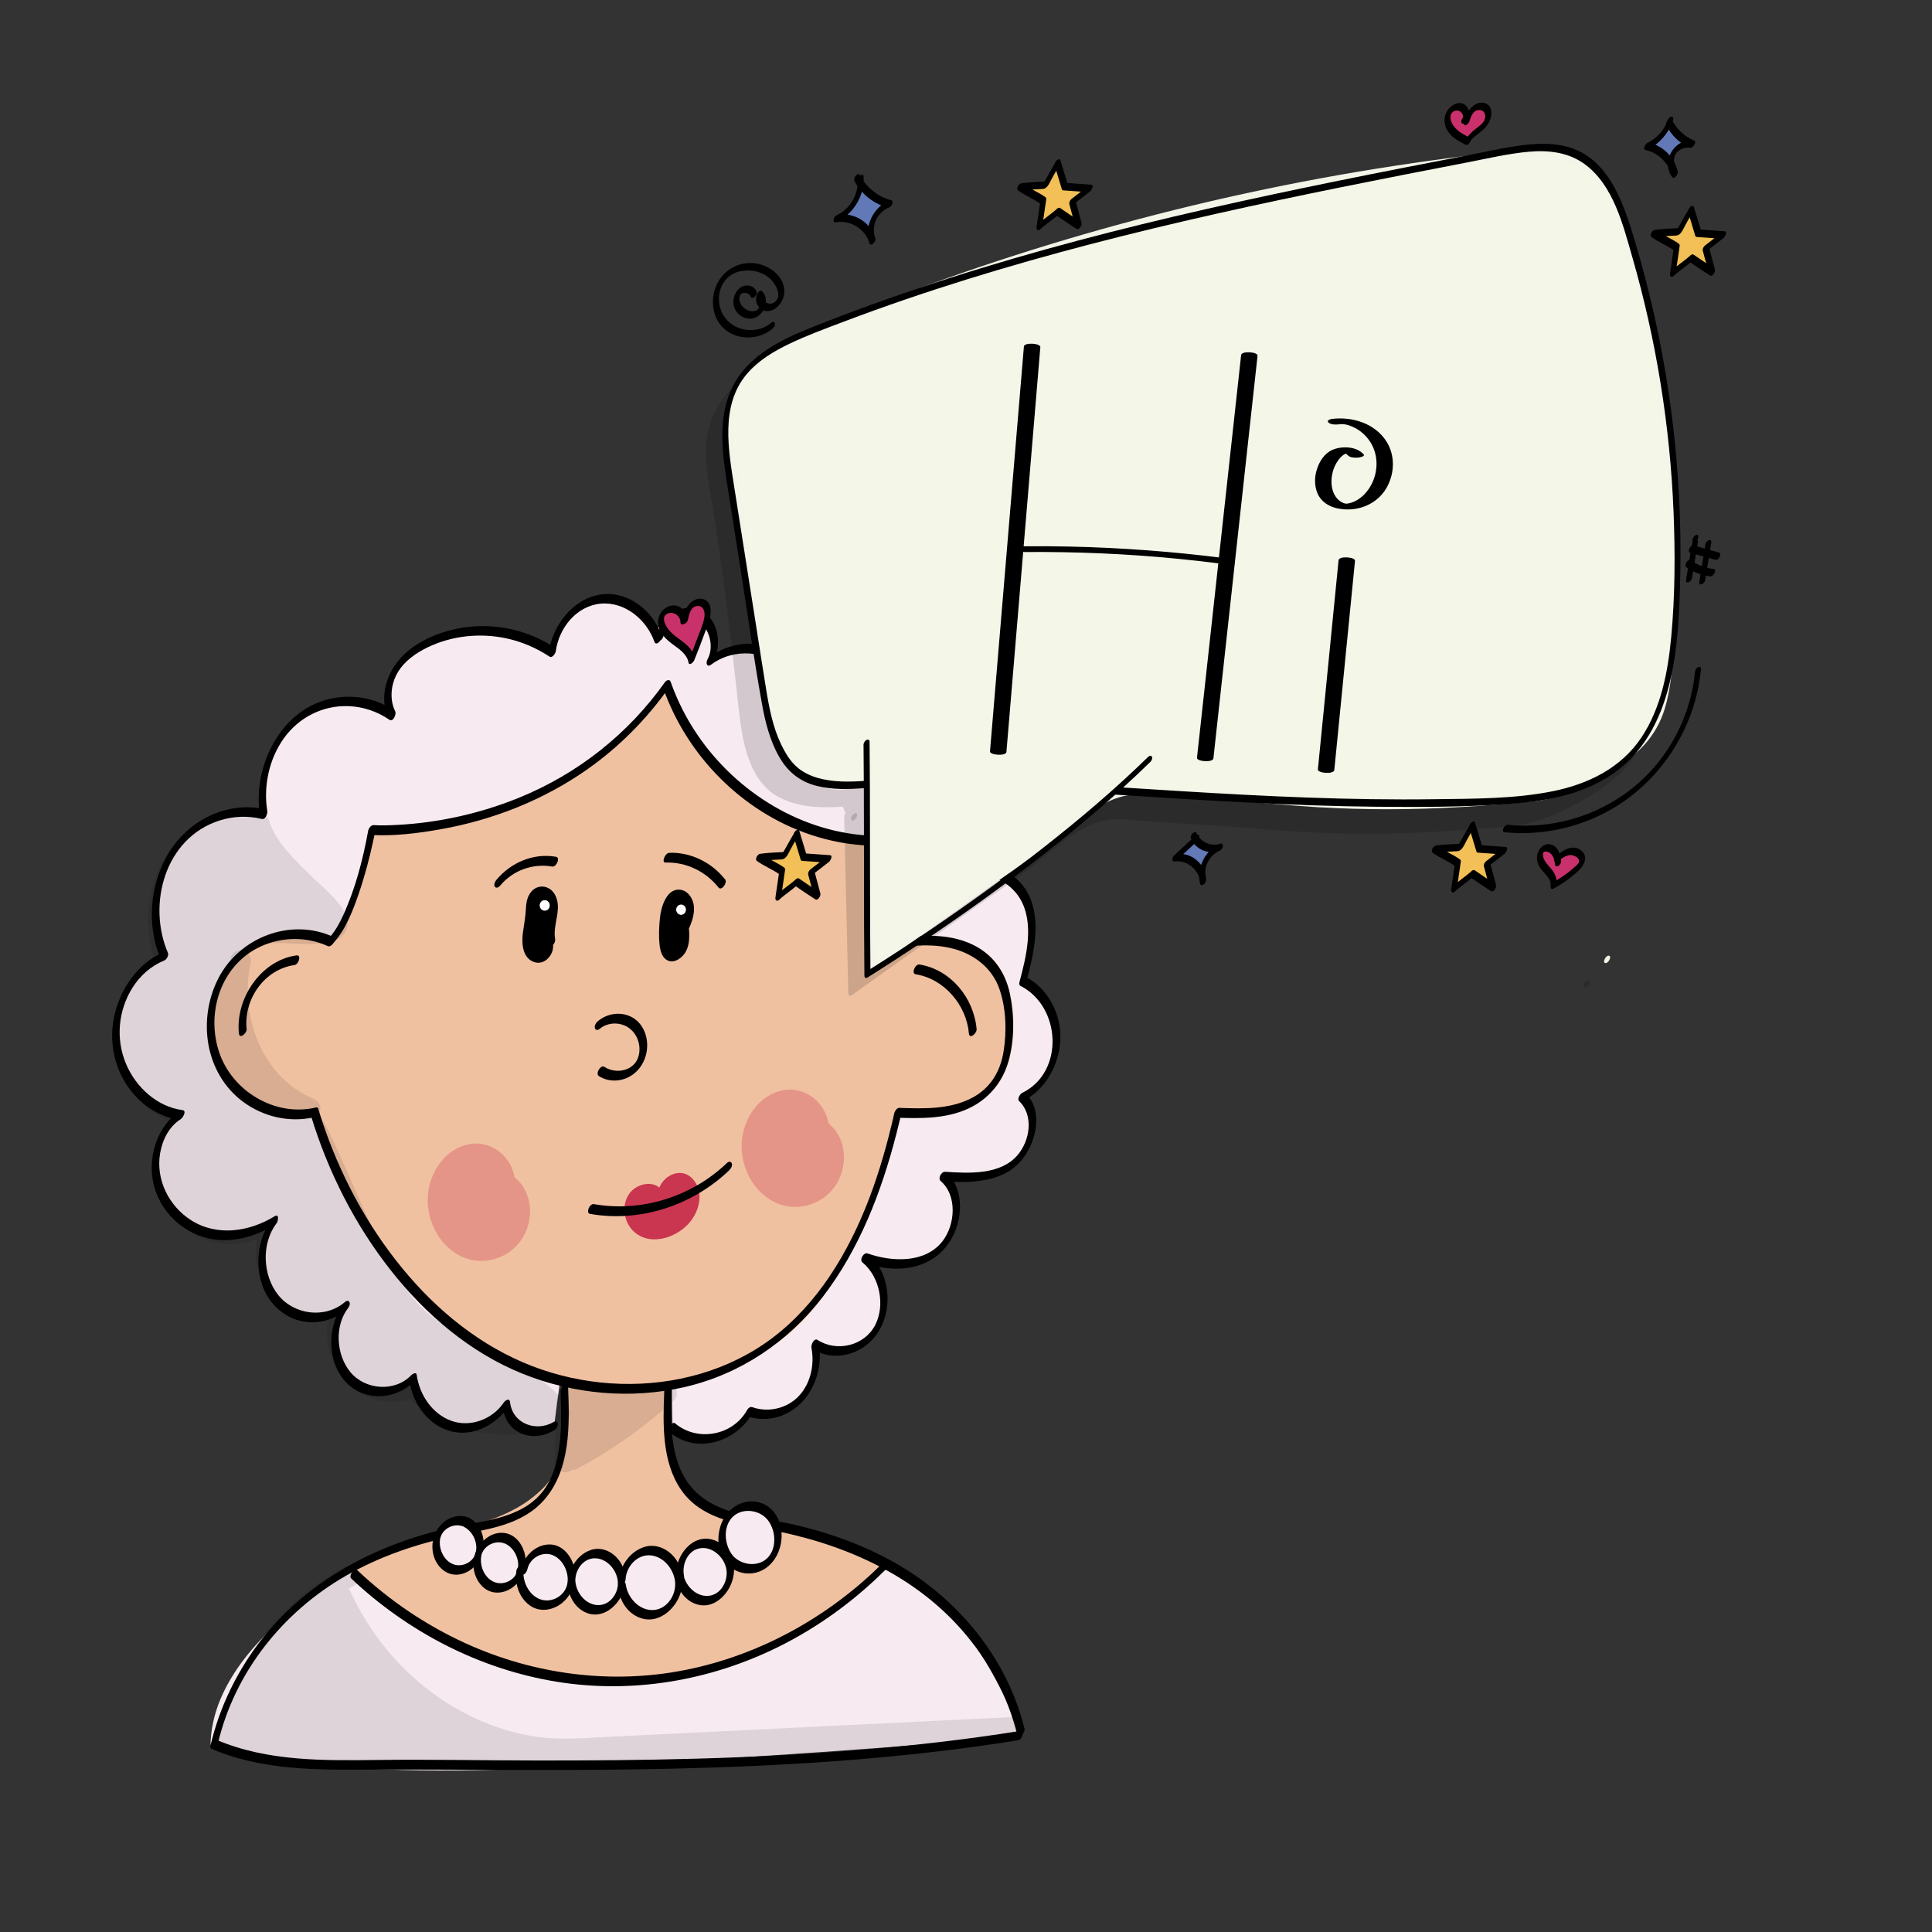 <?xml version="1.0" encoding="utf-8"?>
<!-- Generator: Adobe Adobe Illustrator 24.2.0, SVG Export Plug-In . SVG Version: 6.00 Build 0)  -->
<svg version="1.1" xmlns="http://www.w3.org/2000/svg" xmlns:xlink="http://www.w3.org/1999/xlink" x="0px" y="0px"
	 viewBox="0 0 2000 2000" style="enable-background:new 0 0 2000 2000;" xml:space="preserve">
<rect x="0" y="0" width="2000" height="2000" fill="#333333" stroke="none"/>
<style type="text/css">
	.st0{fill:#F7EBF1;}
	.st1{fill:#F7EBF2;}
	.st2{fill:#F0C1A1;}
	.st3{fill:#CA354F;}
	.st4{fill:#FFFFFF;stroke:#FFFFFF;stroke-width:0.738;stroke-miterlimit:10;}
	.st5{opacity:0.31;}
	.st6{opacity:0.102;}
	.st7{opacity:0.149;}
	.st8{fill:#F4F5E9;}
	.st9{fill:#F4F6E7;}
	.st10{fill:#6379B8;}
	.st11{fill:#6379B7;}
	.st12{fill:#6279B7;}
	.st13{fill:#C9316C;}
	.st14{fill:#C9316B;}
	.st15{fill:#CA316C;}
	.st16{fill:#F2C056;}
</style>
<g id="Ebene_14">
	<g>
		<path class="st0" d="M362.41,1628.19c-62.27,39.77-140.65,102.21-140.65,177.65c107.84,22.97,226.01,24.64,335.68,19.74
			c164.74-7.37,329.36-18.12,493.76-32.26c-17.91-44.58-42.05-85.98-71.26-122.23c-16.4-20.36-36.73-40.25-61.14-41.14
			c-25.03-0.9-46.55,18.21-67.12,34.29c-72.36,56.56-161.6,85.24-249.6,80.22s-174.2-43.73-241.1-108.24"/>
		<g>
			<path class="st1" d="M362.34,1623.76c-27.02,17.29-53.26,36.13-76.73,58.06c-23.35,21.81-44.58,46.99-57.19,76.64
				c-6.67,15.68-10.42,32.47-10.53,49.53c-0.01,1.38,0.65,2.47,2.02,2.76c102.26,21.66,207.79,24.34,311.93,20.69
				c110.49-3.87,220.96-10.88,331.24-18.64c62.13-4.37,124.22-9.23,186.27-14.57c3.16-0.27,6.91-4.8,5.57-8.11
				c-10.83-26.8-23.82-52.7-39.11-77.24c-14.63-23.48-31.06-47.57-51.45-66.47c-8.84-8.19-18.8-15.36-30.41-18.98
				c-12.26-3.82-24.91-2.7-36.75,2.02c-24.49,9.75-43.62,29.94-65.08,44.66c-45.71,31.38-98.09,52.78-152.87,61.57
				c-52.69,8.45-106.84,4.55-157.92-10.81c-58.77-17.67-112.82-50.26-157.01-92.7c-3.57-3.42-9.58,5.3-6.66,8.11
				c77.22,74.15,183.13,117.18,290.74,108.52c53.76-4.33,106.23-20.63,153.31-46.89c23.85-13.3,45.02-29.71,66.67-46.19
				c10.57-8.05,22.01-15.94,35.04-19.29c12.82-3.3,25.63-0.94,37.1,5.45c12.98,7.24,23.52,18.16,32.97,29.47
				c10.05,12.02,19.33,24.73,28.01,37.77c18.28,27.47,33.62,56.82,45.98,87.41c1.86-2.7,3.71-5.41,5.57-8.11
				c-110.89,9.53-221.91,17.54-333.03,24c-107.31,6.24-215.16,13.71-322.67,9.14c-58.31-2.48-116.59-8.51-173.74-20.62
				c0.67,0.92,1.35,1.84,2.02,2.76c0.38-60.64,50.68-108.33,95.5-142.4c13.36-10.16,27.22-19.63,41.35-28.68
				c2.09-1.34,3.98-3.97,3.8-6.57C366.13,1623.91,364.4,1622.44,362.34,1623.76L362.34,1623.76z"/>
		</g>
	</g>
</g>
<g id="Ebene_27">
	<g>
		<path class="st2" d="M585.71,1437.63c4.91,49.2,4.1,79.51-21.69,105.81s-60.82,37.44-94.82,45.83
			c-34,8.39-69.18,15.18-99.12,35.15c74.27,71.7,172.01,111.88,269.87,110.94c97.86-0.94,194.98-43,268.14-116.12
			c-29.82-18.85-64.2-25.82-97.51-34.59s-75.41-7.46-100.85-33.18c-25.44-25.72-31.69-82.12-16.9-116.83
			c-34.35,8.33-70.71,5.86-103.92-7.05"/>
		<g>
			<path class="st2" d="M581.84,1439.78c1.92,19.47,3.96,39.61,0.97,59.08c-2.49,16.19-9.4,30.42-21.02,42.03
				c-32.02,31.99-78.17,39.85-120.24,50.51c-25.01,6.34-49.83,14.3-71.55,28.59c-1.89,1.24-5.72,6.11-3.25,8.48
				c57.31,55.1,130.05,93.61,208.69,106.83c76.52,12.86,155.41-0.25,224.88-34.35c40.26-19.76,77.05-46.36,108.82-77.98
				c1.67-1.66,4.69-6.48,1.63-8.39c-21.58-13.46-45.84-21.16-70.27-27.62c-11.57-3.06-23.16-6.28-34.84-8.87
				c-10.4-2.3-20.95-3.83-31.43-5.65c-20.22-3.53-41.53-8.1-57.6-21.74c-14.6-12.4-21.95-31.5-25.47-49.86
				c-4.14-21.6-3.46-45.4,5.08-65.89c0.82-1.97,0.64-5.89-2.49-5.14c-33.95,8.04-69.56,5.6-102.14-6.87
				c-4.22-1.61-9.27,7.8-5.37,9.3c33.79,12.93,70.46,15.57,105.69,7.22c-0.83-1.71-1.66-3.43-2.49-5.14
				c-7.81,18.75-9.67,39.96-7.6,60.04c2.02,19.57,7.61,40.06,19.89,55.81c12.98,16.65,32.94,24.46,52.93,28.99
				c10.52,2.39,21.19,3.97,31.82,5.8c11.55,1.98,22.81,4.77,34.16,7.67c29.31,7.48,58.85,15.09,84.78,31.26
				c0.54-2.8,1.09-5.59,1.63-8.39c-54.88,54.63-124.92,93.55-201.13,108.39c-75.47,14.7-154.04,3.76-223.58-28.65
				c-40.13-18.71-77-44.19-108.91-74.87c-1.08,2.83-2.17,5.65-3.25,8.48c41.13-27.05,91.44-29.48,136.66-46.14
				c36.82-13.57,72.88-38.25,82.16-78.58c5.15-22.37,2.84-46.06,0.61-68.65C588.96,1429.14,581.44,1435.65,581.84,1439.78
				L581.84,1439.78z"/>
		</g>
	</g>
	<g>
		<g>
			<path class="st2" d="M761.53,1351.96c4.18,0,8.28-9.82,3.69-9.82C761.04,1342.14,756.94,1351.96,761.53,1351.96L761.53,1351.96z"
				/>
		</g>
	</g>
</g>
<g id="Ebene_23">
	<g>
		<g>
			<path d="M580.26,1439.91c0.73,18.79,1.27,37.76-1.14,56.46c-2.21,17.14-6.87,34.71-17.92,48.38
				c-22.87,28.31-63.58,29.65-96.38,37.05c-74.78,16.87-145.05,53.46-193.14,114.34c-25.69,32.52-44.24,70.31-53.74,110.68
				c-0.5,2.12,0.52,4.28,2.89,3.93c2.53-0.38,4.23-3.7,4.74-5.87c17.41-74.02,67.54-136.59,133.15-174.03
				c34.64-19.77,72.74-32.73,111.69-40.87c33.16-6.93,69.68-10.43,93.29-37.76c27.15-31.44,25.92-77.69,24.4-116.66
				C587.86,1429.13,580.09,1435.74,580.26,1439.91L580.26,1439.91z"/>
		</g>
	</g>
	<g>
		<g>
			<path d="M687.64,1440.04c-1.38,34-2.7,73.23,17.62,102.51c20.1,28.97,56.04,34.6,88.26,40.43
				c76.07,13.77,150.37,45.34,202.21,104.43c27.35,31.17,47.48,68.27,57.4,108.59c1.28,5.2,8.41-2.5,7.45-6.4
				c-17.45-70.94-65.79-130.99-128.02-168.21c-33.79-20.21-71.14-33.89-109.39-42.87c-32.68-7.67-71.65-8.17-98.73-30.41
				c-32.33-26.56-30.6-74.56-29.06-112.37c0.1-2.4-2.02-3.22-3.94-2.28C689.11,1434.6,687.74,1437.58,687.64,1440.04L687.64,1440.04
				z"/>
		</g>
	</g>
	<g>
		<g>
			<path d="M219.08,1810.49c46.57,19.79,97.62,21.76,147.52,21.45c54-0.33,107.97,0.09,161.97,0.28
				c112.52,0.4,225.16-0.87,337.42-9.18c62.96-4.66,125.77-11.55,188.12-21.51c3.96-0.63,7.3-10.53,1.82-9.65
				c-110.87,17.69-223.01,25.57-335.17,28.69c-55.62,1.55-111.26,1.96-166.9,1.88c-54.12-0.08-108.25-1.2-162.36-0.55
				c-56.1,0.67-114.44,1.65-167.06-20.71C220.31,1799.43,215.17,1808.83,219.08,1810.49L219.08,1810.49z"/>
		</g>
	</g>
	<g>
		<g>
			<path d="M363.58,1634.05c58.66,55.33,132.69,93.84,212.52,106.84c78.01,12.71,158.28-0.87,229-35.71
				c41.03-20.22,78.53-47.37,110.94-79.62c1.61-1.61,3.66-4.57,2.7-7.01c-0.86-2.2-3.26-2.1-4.83-0.54
				c-55.73,55.47-126.7,95.16-204.01,110.65c-76.76,15.38-156.82,4.88-227.92-27.52c-41.05-18.71-78.87-44.33-111.68-75.28
				C366.66,1622.43,360.61,1631.25,363.58,1634.05L363.58,1634.05z"/>
		</g>
	</g>
</g>
<g id="Ebene_15">
	<g>
		<path class="st0" d="M663.24,730.94c1.95-1.56,3.9-3.13,5.85-4.69c3.32,8.66,13.25,12.47,21.27,9.77
			c8.03-2.71,14.04-10.59,17.22-19.31c3.18-8.72,3.94-18.29,4.48-27.7c0.49-8.49,0.79-17.25-1.72-25.28
			c-2.52-8.03-8.52-15.24-16.05-16.09s-15.52,6.9-14.08,15.26c1.38-5.26-3.24-10.84-8.11-10.9c-4.88-0.06-9.19,4.11-11.21,9.11
			c-2.02,5-2.16,10.68-1.98,16.16c0.6,18.37,4.47,36.59,11.31,53.28"/>
		<g>
			<path class="st0" d="M664.29,734.68c1.95-1.56,3.9-3.13,5.85-4.69c-1.59-0.18-3.19-0.36-4.78-0.54
				c6.08,14.04,22.41,15.43,33.38,6.03c12.98-11.12,15.88-28.98,16.97-45.09c1.01-14.98,2.17-35.86-12.55-45.14
				c-13.12-8.27-28.36,6.02-26.83,19.8c0.69,6.21,7.07,0.19,7.63-3.1c1.27-7.45-3.7-16.19-12.28-14.69
				c-9.26,1.62-14.63,11.86-16.06,20.27c-1.77,10.45-0.27,21.74,1.37,32.12c1.85,11.71,5.06,23.12,9.49,34.11
				c2.07,5.14,8.96-2.65,7.45-6.4c-5.66-14.06-9.37-28.86-10.67-43.98c-0.57-6.67-1.67-14.77,0.75-21.19
				c1.09-2.89,3.44-5.59,6.85-5.21c3.12,0.35,6.14,3.66,5.59,6.88c2.54-1.03,5.09-2.07,7.63-3.1c-0.56-5.09,3.19-8.65,8.37-8.2
				c4.98,0.43,9,4.49,11.49,8.5c6.37,10.24,4.79,23.95,3.92,35.41c-0.82,10.69-2.37,23.35-10.68,31.06
				c-7.5,6.97-20.11,5.34-24.36-4.47c-0.98-2.27-3.05-1.93-4.78-0.54c-1.95,1.56-3.9,3.13-5.85,4.69
				C658.58,730.1,658.81,739.08,664.29,734.68L664.29,734.68z"/>
		</g>
	</g>
</g>
<g id="Ebene_24">
	<g>
		<path class="st0" d="M481.56,1575.31c-11.25-4.32-24.99,3.15-28.96,15.76c-3.98,12.61,2.5,28.15,13.65,32.78
			c11.16,4.63,25.05-2.47,29.29-14.97s-1.89-28.21-12.95-33.14"/>
		<g>
			<path d="M484.24,1570.66c-11.19-3.85-22.83,1.09-29.84,10.28c-7.46,9.77-8.89,23.03-3.72,34.18
				c4.83,10.4,15.05,17.12,26.67,14.41c11.47-2.67,20.24-12.97,22.69-24.24c2.79-12.82-2.52-28.25-14.76-34.2
				c-4.01-1.95-9.25,7.41-5.37,9.3c9.49,4.62,15.03,16.49,12.6,26.82c-2.29,9.7-13.5,15.46-22.83,12.25
				c-9.89-3.4-15.51-15.4-14.23-25.36c1.39-10.86,13.2-17.66,23.42-14.14C483.16,1581.43,488.14,1572,484.24,1570.66L484.24,1570.66
				z"/>
		</g>
	</g>
	<g>
		<path class="st0" d="M494.64,1610.59c-3.28,12.99,3.99,28.17,15.44,32.22s25.14-3.71,29.06-16.47
			c3.92-12.76-2.59-28.38-13.82-33.14c-11.23-4.77-25.28,2.12-29.83,14.61"/>
		<g>
			<path d="M490.88,1611.54c-2.56,11.46,0.84,24.39,10.01,32.09c8.98,7.54,21.36,6.07,30.27-0.76c9.72-7.45,14.48-20,12.51-32.02
				c-1.81-11.09-9.49-22.2-21.28-23.88c-13.64-1.94-25.57,8.58-30.3,20.53c-0.69,1.75-0.86,4.84,1.56,5.23
				c2.42,0.39,4.53-2.76,5.25-4.59c3.77-9.51,15.59-14.41,24.89-9.75c9.64,4.82,14.96,18.05,11.74,28.27
				c-3.09,9.8-15.19,15.08-24.49,10.79c-10.13-4.67-14.97-17.31-12.62-27.8c0.47-2.09-0.5-4.22-2.85-3.87
				C493.07,1606.13,491.35,1609.41,490.88,1611.54L490.88,1611.54z"/>
		</g>
	</g>
	<g>
		<path class="st0" d="M538.36,1624.79c-2.57,15.04,6.18,31.56,19.25,35.84s28.51-4.65,32.76-19.19
			c4.25-14.55-3.73-32.23-16.76-36.66c-13.03-4.43-28.54,5.63-31.39,20.6"/>
		<g>
			<path d="M534.59,1625.75c-1.96,13.26,2.45,27.68,13.48,35.92c10.66,7.96,24.92,5.42,34.56-2.91
				c10.48-9.05,14.96-23.46,11.59-36.86c-3.01-11.96-12.79-23.5-26.03-23.08c-15.08,0.47-26.69,13.5-29.74,27.5
				c-0.46,2.09,0.49,4.22,2.85,3.87c2.47-0.37,4.21-3.65,4.67-5.78c2.56-11.74,16.05-19.4,27.26-14.05
				c10.66,5.09,16.69,19.39,13.72,30.69c-3.06,11.62-16.58,18.74-27.88,14.48c-12.18-4.59-18.78-19.35-16.96-31.71
				C543.15,1616.88,535.27,1621.16,534.59,1625.75L534.59,1625.75z"/>
		</g>
	</g>
	<g>
		<path class="st0" d="M591.75,1639.15c0.82,15.15,13.74,28.12,27.21,27.33c13.47-0.79,25.12-15.2,24.54-30.37
			c-0.58-15.16-13.28-28.4-26.77-27.89s-25.36,14.68-25.03,29.86"/>
		<g>
			<path d="M587.88,1641.3c1.03,12.78,8.81,25.27,21.56,29.09c12.66,3.79,24.72-4,31.51-14.35c7.53-11.47,8.71-26.33,1.56-38.26
				c-6.35-10.6-19.02-17.39-31.21-13.12c-14.47,5.06-23.4,20.75-23.46,35.57c-0.01,2.38,1.97,3.25,3.94,2.28
				c2.26-1.1,3.79-4.14,3.8-6.57c0.05-11.81,9.14-23.88,21.91-22.73c12.15,1.09,21.68,13.3,22.15,25.06
				c0.46,11.81-8.82,24.15-21.42,23.29c-12.36-0.83-21.65-12.82-22.59-24.56C595.11,1630.66,587.55,1637.17,587.88,1641.3
				L587.88,1641.3z"/>
		</g>
	</g>
	<g>
		<path class="st0" d="M643.74,1636.95c0.64-16.94,14.51-31.87,29.58-31.84c15.07,0.03,28.9,15,29.5,31.95
			c0.6,16.95-12.13,33.1-27.15,34.47c-15.03,1.37-29.9-12.27-31.73-29.11"/>
		<g>
			<path d="M647.61,1634.8c0.81-13.44,12.23-26.24,26.44-24.64c13.36,1.51,23.68,14.69,24.82,27.59
				c1.19,13.44-8.35,28.24-22.68,28.95c-14.5,0.72-26.59-12.86-28.38-26.43c-0.84-6.33-8.29,0.16-7.74,4.3
				c1.87,14.1,10.95,27.35,25.25,31.08c14.34,3.74,27.81-5.56,35.03-17.43c7.81-12.84,8.6-29.07,0.65-42.03
				c-7.07-11.53-20.88-19.09-34.34-14.67c-15.86,5.21-25.81,21.48-26.78,37.58c-0.15,2.41,2.06,3.2,3.94,2.28
				C646.17,1640.22,647.46,1637.27,647.61,1634.8L647.61,1634.8z"/>
		</g>
	</g>
	<g>
		<path class="st0" d="M703.35,1630.85c1.76,15.75,16.3,28.19,30.26,25.86c13.96-2.33,24.66-19.03,22.19-34.66
			c-2.47-15.63-17.66-27.16-31.46-23.85s-23.49,20.85-19.99,36.23"/>
		<g>
			<path d="M699.48,1632.99c1.83,13.37,10.85,25.83,24.69,28.5c13.67,2.63,25.79-7.61,31.51-19.18c6.34-12.85,5.95-28.81-4.07-39.73
				c-8.86-9.65-22.77-13.07-34.22-5.82c-13.29,8.42-19.83,25.69-16.77,40.86c0.51,2.52,3.4,1.65,4.78,0.54
				c1.96-1.58,3.17-4.45,2.67-6.94c-2.35-11.68,3.75-26.37,16.62-28.46c12.76-2.08,24.74,9.13,27.13,21.07
				c2.45,12.26-5.36,27.4-18.9,28.22c-12.94,0.79-24.03-11.2-25.69-23.36C706.35,1622.37,698.91,1628.86,699.48,1632.99
				L699.48,1632.99z"/>
		</g>
	</g>
	<g>
		<path class="st0" d="M755.44,1614.59c-10.66-12.31-10.47-34.39,0.41-46.45c10.88-12.07,30.5-11.98,41.29,0.19
			c10.79,12.16,10.83,34.24,0.08,46.46c-10.75,12.21-30.37,12.39-41.29,0.37"/>
		<g>
			<path d="M758.77,1610.54c-8.45-10.24-10.64-27.82-1.8-38.61c9.16-11.19,27.61-9.86,36.84,0.45c8.86,9.89,10.75,27.88,2.28,38.6
				c-9.09,11.51-27.29,10.09-36.83,0.11c-3.39-3.55-9.49,5.15-6.66,8.11c10.02,10.48,25.94,12.83,38.47,5.22
				c12.72-7.72,18.96-23.31,17.95-37.81c-1-14.35-9.01-27.7-23.54-31.45c-14.46-3.73-29.18,4.04-36.24,16.76
				c-7.92,14.26-7.74,33.86,2.87,46.73C755.19,1622.38,761.42,1613.74,758.77,1610.54L758.77,1610.54z"/>
		</g>
	</g>
	<g>
		<path class="st0" d="M681.21,661.19c-8.85-26.39-34.68-44.16-59.6-41c-24.91,3.16-46.58,26.95-49.99,54.9
			c-38.21-25.44-87.2-29.19-128.12-9.8c-13.37,6.34-26.26,15.38-34.38,28.9c-8.13,13.52-10.59,32.19-3.27,46.29
			c-28.8-20.14-68.17-19.16-96.15,2.4s-43.02,62.5-36.73,100c-33.69-8.51-71.17,6.48-92.54,37s-25.52,75.03-10.27,109.88
			c-31.94,12.64-53.76,51.9-49.87,89.75s33.09,70.47,66.75,74.58c-21.19,13-30.76,44.32-23.91,70.35
			c6.85,26.03,27.94,45.68,51.42,51.95s48.72,0.27,69.81-12.91c-17.75,22.44-17.27,60.21,1.04,82.07
			c18.32,21.85,51.8,24.61,72.75,5.99c-16.16,20.73-14.81,55.76,2.88,74.84c17.69,19.08,48.86,19.11,66.58,0.07
			c3.01,23.59,19.57,44.26,40.11,50.07c20.55,5.81,43.82-3.61,56.38-22.81c2.5,25.64,29.42,35.03,49.48,22.55"/>
		<g>
			<path d="M684.94,657.99c-9.18-26.32-35.52-47.26-64.37-42.33c-28.54,4.88-49.03,32.95-52.7,60.38c2.15-1.87,4.3-3.74,6.45-5.6
				c-26.88-17.65-59.32-25.28-91.24-21.24c-29.76,3.77-63.65,18.21-78.24,46.06c-7.94,15.17-10,33.63-2.31,49.27
				c2-2.9,4.01-5.8,6.01-8.7c-24.68-16.9-56.8-19.18-83.84-6.54c-26.69,12.48-44.73,38.63-52.54,66.45
				c-4.61,16.42-5.6,33.51-2.91,50.35c1.86-2.7,3.71-5.41,5.57-8.11c-28.45-6.9-58.63,2.31-80.4,21.4
				c-23.31,20.44-35.61,50.79-37.1,81.39c-0.87,17.79,2.1,35.81,9.12,52.2c1.22-2.54,2.43-5.08,3.65-7.63
				c-27.8,11.36-46.45,39.63-52.2,68.37c-6.02,30.11,3.1,62.29,25.2,83.88c11.57,11.31,25.97,19.25,42.12,21.41
				c0.59-3.11,1.18-6.22,1.77-9.34c-25.24,16.02-35.06,50.65-27.35,78.71c8.32,30.31,35.8,53.12,67.18,55.24
				c20.35,1.38,40.44-5.15,57.65-15.71c-0.68-2.4-1.37-4.81-2.05-7.21c-14.77,19.18-18.78,45.91-11.2,68.84
				c7.55,22.84,27.88,39.44,52.42,39.27c13.19-0.09,25.64-4.92,35.61-13.53c-1.01-2.18-2.02-4.35-3.03-6.53
				c-16.86,22.29-18.47,57.55-0.22,79.69c19.09,23.16,53.61,21.63,73.63,0.8c-1.9,0.14-3.8,0.28-5.7,0.41
				c3.26,23.31,19.24,45.73,42.66,51.96c23.65,6.28,47.31-6.94,60.34-26.28c-2.22,0.18-4.44,0.36-6.66,0.54
				c1.41,12.16,7.68,23.19,19.34,28.07c11.22,4.7,23.8,2.92,34.08-3.24c2.11-1.27,3.97-4.02,3.8-6.57c-0.15-2.2-1.86-3.53-3.94-2.28
				c-18.31,10.97-42.94,2.19-45.54-20.27c-0.56-4.85-4.99-1.94-6.66,0.54c-11.52,17.11-34.43,25.85-54.15,18.71
				c-20.02-7.25-32.96-27.06-35.83-47.57c-0.5-3.54-4.62-0.71-5.7,0.41c-17.05,17.74-47.67,15.28-63.01-3.33
				c-14.61-17.73-16.56-47.4-2.49-66c1.21-1.59,2.68-4.41,1.55-6.42c-1.06-1.88-3.13-1.36-4.58-0.11
				c-20.38,17.6-52.67,13.48-69.23-7.36c-16.11-20.27-17.52-53.42-1.54-74.17c1.59-2.07,3-10.31-2.05-7.21
				c-26,15.97-59.24,21.21-86.15,4.31c-23.33-14.66-37.1-42.16-32.38-69.62c2.39-13.88,9.18-27.51,21.34-35.22
				c2-1.27,6.64-8.69,1.77-9.34c-26.43-3.53-48.26-23.8-58.41-47.84c-10.86-25.73-8.17-55.31,6.69-78.91
				c7.91-12.57,19.28-22.61,33.07-28.24c2.2-0.9,4.67-5.26,3.65-7.63c-21.78-50.83-2.91-119.27,53.36-137.17
				c14.28-4.54,29.32-5.13,43.88-1.6c3.7,0.9,6-5.46,5.57-8.11c-4.15-25.92,1.84-54.01,17.18-75.45
				c15.44-21.57,40.33-34.27,66.97-33.24c15.25,0.59,29.74,5.53,42.31,14.14c3.91,2.68,7.36-5.97,6.01-8.7
				c-6.16-12.51-4.55-28.07,2.34-39.96c7.03-12.13,18.96-20.44,31.36-26.42c25.13-12.1,54.13-15.03,81.33-9.23
				c15.99,3.41,31.07,9.96,44.72,18.92c2.86,1.88,6.16-3.45,6.45-5.6c3.19-23.82,21.08-46.73,46.19-49.2
				c25.2-2.48,47.94,16.61,55.91,39.46C679.29,669.58,686.27,661.81,684.94,657.99L684.94,657.99z"/>
		</g>
	</g>
	<g>
		<path class="st0" d="M696.17,1478.08c24.23,20.97,64.04,12.62,79.93-16.77c17.62,6.57,38.23,1.61,51.92-12.49
			s19.89-36.77,15.63-57.09c20.83,13.97,50.91,6.13,64.15-16.73c13.24-22.86,7.48-56.99-12.29-72.79
			c25.1,9.03,54.67,9.99,75.71-7.85s26.36-58.75,5.22-76.44c24.44,1.55,50.74,2.57,71.32-12.34c20.58-14.92,29.45-52.47,10.47-69.86
			c20.81-9.75,35.46-34.26,35.62-59.62c0.17-25.37-14.16-50.11-34.84-60.21c7.1-26.57,13.36-55.71,4.12-81.43
			s-40.88-42.27-59.54-24.13c18.14-19.78,17.21-57.19-1.89-75.8s-52.13-14.32-66.95,8.7c21.72-23.05,12.55-68.76-13.36-85.45
			c-25.91-16.69-60.45-7.8-83.02,14.18c8.97-30.26-0.99-66.38-23.62-85.6c-22.63-19.22-56.24-20.1-79.64-2.1
			c9.34-15.64,3.04-40.06-12.29-47.64c-15.33-7.59-35.58,3.69-39.52,22.01"/>
		<g>
			<path d="M693.49,1482.73c27.58,23.23,68.87,9.89,85.4-19.8c-1.82,1.01-3.65,2.03-5.47,3.04c20.66,7.31,42.96,0.57,57.59-15.43
				c15.02-16.42,20.6-40.43,16.36-62.01c-2.14,2.62-4.27,5.23-6.41,7.85c18.35,11.88,42.59,8.15,58.53-6.13
				c17.19-15.4,22.69-40.15,17.31-62.12c-2.91-11.89-9.12-22.74-18.61-30.56c-1.79,3.1-3.58,6.2-5.37,9.3
				c24.36,8.58,52.67,10.26,74.75-5.17c18.22-12.73,27.99-36.39,25.96-58.35c-1.08-11.62-5.48-22.33-14.4-30.07
				c-1.51,3.19-3.02,6.37-4.53,9.56c29.17,1.83,64.31,2.24,84.13-23.29c14.08-18.14,21.48-50.1,2.84-67.88
				c-1.08,2.83-2.17,5.65-3.25,8.48c23.77-11.54,38.31-38.04,39.36-63.92c1.05-25.83-12.46-53.11-35.97-64.99
				c0.36,1.23,0.72,2.46,1.08,3.69c7.85-29.52,16.71-67.5-1.64-95.08c-12.64-18.99-39.76-30.82-58.59-13.27
				c1.01,2.18,2.02,4.35,3.03,6.53c15.57-17.51,19.17-44.96,10.15-66.39c-8.9-21.15-30.48-32.82-53.05-27.37
				c-12.89,3.11-23.42,11.35-30.69,22.26c-2.94,4.42,0.69,8.85,4.77,4.4c16.78-18.36,17.49-46.7,7.51-68.52
				c-5.09-11.12-13.09-20.81-23.98-26.62c-12.25-6.54-26.46-7.99-40-5.48c-16.19,3-31.11,11.51-42.94,22.82
				c1.49,1.35,2.97,2.7,4.46,4.05c6.88-24.06,4.02-50.49-8.83-72.12c-12.57-21.16-35.35-34.68-60.2-33.67
				c-14.19,0.58-27.37,5.56-38.69,14.05c1.28,1.78,2.56,3.56,3.84,5.35c9.53-16.8,6.71-43.87-11.88-53.63
				c-20.25-10.64-41.88,8.07-46.48,27.35c-0.5,2.09,0.52,4.22,2.85,3.87c2.5-0.37,4.16-3.65,4.67-5.78
				c3.6-15.1,22.26-23.72,35.59-14.95c12.14,7.98,16.82,27.32,9.67,39.93c-1.97,3.47-0.61,8.69,3.84,5.35
				c23.33-17.5,57.41-14.88,78.36,5.23c20.24,19.43,28.12,51.61,20.45,78.41c-0.91,3.2,0.94,7.42,4.46,4.05
				c17.95-17.16,45.26-27.59,69.54-18.22c20.77,8.01,32.94,29.23,34,50.92c0.57,11.68-2.16,23.27-10.19,32.04
				c1.59,1.47,3.18,2.93,4.77,4.4c13.65-20.51,45.41-22.68,62.16-4.89c16.48,17.5,18.05,49.43,1.91,67.59
				c-2.7,3.04-1.74,10.97,3.03,6.53c16.88-15.73,41.56-0.16,51.22,16.13c15.23,25.67,6.5,59.89-0.62,86.66
				c-0.3,1.14-0.14,3.08,1.08,3.69c42.07,21.25,45.87,89.38,1.83,110.76c-2.08,1.01-5.57,6.27-3.26,8.48
				c15.5,14.78,11.32,41.05-1.68,56.1c-17.87,20.68-50.35,18.68-74.93,17.14c-3.93-0.25-7.69,6.82-4.53,9.56
				c17.32,15.03,15.11,45.03,2.07,62.05c-17.93,23.4-52.65,21.74-77.64,12.94c-4.19-1.48-8.85,6.42-5.37,9.3
				c17.89,14.75,23.74,44.2,13.14,64.79c-11.03,21.42-39.69,28.34-59.63,15.43c-3.73-2.41-6.91,5.28-6.41,7.85
				c3.4,17.32-0.62,36.89-12.87,50.03c-12.11,13-31.58,17.62-48.27,11.71c-2.3-0.81-4.41,1.13-5.47,3.04
				c-14.7,26.4-51.35,33.19-74.45,13.73C695.7,1470.77,690.01,1479.8,693.49,1482.73L693.49,1482.73z"/>
		</g>
	</g>
</g>
<g id="Ebene_3">
	<g>
		<path class="st2" d="M336.51,974.28c-34.51-13.13-76.38-0.2-98.78,30.5c-22.41,30.7-23.62,76.8-2.85,108.77
			s61.89,47.33,97.03,36.24c21.31,59.44,48.3,117.29,86.61,166.28s88.68,88.86,146.56,106.03c80.73,23.95,196.2-2.03,245.96-41.53
			c86.01-68.28,118.51-230.24,118.51-230.24s78.73,1.82,100.4-29.38c21.67-31.2,20.18-94.46-4.65-122.9
			c-18.04-20.66-59.26-26.67-102.85-21.65c-15.42-38.1-20.64-68.87-22.62-106.22c-92.1,10.59-186.83-62.65-208.9-157.79
			c-114.1,162.87-305.96,146.84-305.96,146.84s-2.9,98.28-46.14,116.29"/>
		<g>
			<path class="st2" d="M339.28,969.48c-44.78-16.56-94.74,7.72-113.99,50.33c-19.43,43.02-7.84,98.3,32.99,124.35
				c21.4,13.65,48.3,18.05,72.69,10.61c-0.97-0.56-1.94-1.12-2.9-1.68c26.17,72.78,61,144.87,116.2,200.25
				c25.39,25.47,54.72,47.3,87.57,62.16c30.64,13.86,63.27,20.36,96.82,20.83c33.26,0.46,66.78-4.08,98.86-12.81
				c27.72-7.55,55.56-18.2,79.09-34.97c22.34-15.92,40.27-37.75,55.34-60.46c15.47-23.33,28.01-48.58,38.72-74.42
				c8.93-21.54,16.54-43.63,23.01-66.04c3.46-11.98,7.21-24.21,9.38-36.52c0.11-0.6,0.26-1.19,0.37-1.78
				c-1.93,2.02-3.86,4.03-5.79,6.05c13.29,0.29,26.76-0.78,39.91-2.62c20.38-2.85,43.84-7.97,59.11-22.82
				c17.94-17.46,22.76-47.06,22.45-70.96c-0.32-24.29-6.2-53.53-25.52-70.15c-11.57-9.95-27.2-14.54-41.99-16.97
				c-19.24-3.15-38.92-2.6-58.23-0.45c0.97,0.56,1.94,1.12,2.9,1.68c-13.61-33.9-20.48-68.73-22.47-105.14
				c-0.11-1.95-1.14-2.97-3.05-2.76c-73.13,8.08-144.16-36.46-181.67-97.35c-11.2-18.18-19.42-37.98-24.32-58.76
				c-0.77-3.25-4.69-1.26-5.88,0.43c-37.85,53.77-90.42,95.13-151.68,119.04c-40.03,15.63-83.03,24.53-126,25.88
				c-8.08,0.25-16.27,0.39-24.33-0.27c-3.48-0.29-5.81,4.42-5.9,7.28c-0.32,10.69-1.61,21.4-3.26,31.95
				c-3.07,19.59-7.67,39.98-17.75,57.27c-5.08,8.71-11.81,16.25-21.21,20.29c-3.93,1.69-5.9,11.74,0.15,9.13
				c19.81-8.53,30.74-30.35,37.29-49.69c6.5-19.2,9.98-39.4,11.82-59.55c0.42-4.6,0.81-9.21,0.95-13.83
				c-1.97,2.43-3.93,4.85-5.9,7.28c24.14,2,49.22-0.63,73.02-4.41c54.36-8.65,107.2-28.63,152.44-60.2
				c32.89-22.95,61.36-51.63,84.44-84.42c-1.96,0.14-3.92,0.28-5.88,0.43c17.38,73.68,77.49,136.33,151.05,155.18
				c19.87,5.09,40.37,6.54,60.75,4.28c-1.02-0.92-2.04-1.84-3.05-2.76c2.03,37.12,8.88,72.74,22.77,107.31
				c0.58,1.44,1.4,1.84,2.9,1.68c28.4-3.17,62.02-3.7,87.68,10.87c21.13,11.99,29.23,37.35,31.36,60.25
				c1.19,12.85,0.64,25.89-2.02,38.52c-2.15,10.24-5.7,21.38-12.53,29.54c-12.06,14.4-34.84,18.85-52.39,21.64
				c-13.86,2.2-28.11,3.38-42.16,3.07c-3.04-0.07-5.26,3.45-5.79,6.05c-5.6,27.83-14.34,55.29-24.23,81.86
				c-18.3,49.17-42.96,99.94-82.35,135.76c-20,18.19-44.51,29.98-69.95,38.61c-30.75,10.44-63.16,16.59-95.58,18.25
				c-32.17,1.65-64.95-1.07-95.53-11.65c-33.1-11.45-63.32-30.23-89.71-53.12c-57.37-49.77-95.11-118.16-122.6-188.01
				c-3.46-8.79-6.76-17.64-9.96-26.53c-0.45-1.26-1.51-2.1-2.9-1.68c-40.39,12.33-85.76-10.18-101.68-49.05
				c-16.4-40.02-4.07-89.93,35.17-111.24c20.49-11.13,45.44-13.58,67.41-5.46C338.11,980.69,343.3,970.97,339.28,969.48
				L339.28,969.48z"/>
		</g>
	</g>
</g>
<g id="Ebene_9">
	<g>
		<path class="st3" d="M683.59,1239.04c-5.49-11.94-24.46-10.89-30.7,0.63c-6.25,11.52-0.29,27.49,10.66,34
			c10.95,6.51,24.98,4.85,36.12-1.26c9.32-5.11,17.47-13.7,19.86-24.51c2.39-10.81-2.38-23.65-12.14-27.74
			c-9.76-4.09-22.83,3.94-22.46,15.03"/>
		<g>
			<path class="st3" d="M687.02,1234.86c-7.08-13.92-26.59-10.75-34.95,0.01c-10.23,13.18-5.96,33.78,7.62,42.91
				c16.2,10.89,38.87,3.28,51.6-9.45c11.91-11.91,18.5-32.78,6.51-47.1c-13.28-15.85-36.64-2.27-36.86,16.18
				c-0.03,2.46,2.04,3.34,4.07,2.35c2.34-1.15,3.88-4.26,3.92-6.78c0.08-6.81,8.42-9.94,14.26-8.49
				c7.14,1.78,11.55,9.24,12.67,16.06c2.78,17.01-14.5,29.46-29.47,31.81c-15.51,2.43-32.67-7.83-32.04-25
				c0.51-13.96,20.04-15.47,25.81-4.13C682.23,1247.31,688.99,1238.72,687.02,1234.86L687.02,1234.86z"/>
		</g>
	</g>
</g>
<g id="Ebene_2">
	<g>
		<g>
			<path d="M344.76,969.78c-44.01-20.17-97.3,0.77-118.89,43.32c-21.57,42.5-13.69,98.01,25.58,127.34
				c20.82,15.55,47.92,21.97,73.33,16.09c4.02-0.93,7.37-11.23,1.88-9.96c-42.29,9.78-86.78-17.23-100.04-58.03
				c-13.48-41.49,2.62-90.16,43.45-108.85c21.71-9.94,47.42-10.28,69.15-0.32C343.42,981.3,348.78,971.63,344.76,969.78
				L344.76,969.78z"/>
		</g>
	</g>
	<g>
		<g>
			<path d="M920.49,981.5c23.52-2.69,48.38-5.55,71.32,2.1c19.43,6.48,35.46,19.92,42.51,39.47c7.2,19.97,7.95,43.99,4.68,64.84
				c-3.27,20.9-13.35,38.21-32.33,48.36c-23.01,12.31-49.91,11.46-75.22,10.63c-4.31-0.14-8.61,9.97-3.81,10.13
				c25.11,0.83,50.99,1.34,74.37-9.26c21.03-9.53,35.8-27.31,42.04-49.44c6.21-22.03,6.03-47.32,1.37-69.64
				c-4.72-22.61-17.89-41.07-38.96-51.02c-26.38-12.46-56.02-9.33-84.08-6.12C918.26,972.01,914.77,982.16,920.49,981.5
				L920.49,981.5z"/>
		</g>
	</g>
	<g>
		<g>
			<path d="M321.87,1154.86c17.6,57.88,45.47,113.11,83.03,160.63c36.01,45.55,81.87,84.76,136.13,106.61
				c52.85,21.29,112.15,26.62,167.75,13.77c57.55-13.3,106.85-46.61,142.8-93.21c38.05-49.33,60.84-108.69,76.25-168.55
				c1.98-7.69,3.83-15.4,5.58-23.14c0.49-2.16-0.52-4.36-2.94-3.99c-2.56,0.38-4.32,3.76-4.82,5.96
				c-13.37,58.99-32.97,117.84-66.91,168.4c-16.21,24.14-36,46.21-59.25,63.76c-22.27,16.81-47.79,29.23-74.54,37.06
				c-53.41,15.65-111.76,13.53-164.34-4.44c-53.72-18.36-99.94-53.48-136.85-96.12c-38.56-44.55-67.88-97.09-87.41-152.59
				c-2.42-6.87-4.67-13.8-6.79-20.77C327.93,1142.89,320.66,1150.88,321.87,1154.86L321.87,1154.86z"/>
		</g>
	</g>
	<g>
		<g>
			<path d="M344.03,977.46c13.56-14.33,21.18-34.39,27.47-52.74c6.14-17.9,10.97-36.29,14.97-54.78c0.84-3.88,1.66-7.78,2.37-11.69
				c-1.93,2.02-3.86,4.03-5.79,6.05c24.22,1.48,49.27-1.61,73.05-5.83c54.28-9.63,106.77-30.31,151.93-62.09
				c32.78-23.06,61.24-51.77,84.39-84.46c-1.96,0.14-3.92,0.28-5.88,0.43c24.69,70.22,82.06,128.3,152.94,151.89
				c19.62,6.53,39.98,10.38,60.65,11.11c-0.7-0.95-1.39-1.9-2.09-2.85c2.2,36.32,7.92,72.96,20.55,107.21
				c1.97,5.33,9.13-2.69,7.69-6.6c-12.39-33.59-18.09-69.41-20.25-105.04c-0.07-1.22-0.59-2.8-2.09-2.85
				c-72.92-2.61-140.63-44.23-181.46-103.82c-11.82-17.25-21.31-35.93-28.25-55.66c-1.06-3.02-4.5-1.52-5.88,0.43
				c-38.01,53.66-90.42,95.01-151.33,119.75c-39.81,16.16-82.73,25.79-125.65,28.02c-8.13,0.42-16.36,0.73-24.5,0.24
				c-2.99-0.18-5.33,3.54-5.79,6.05c-5.35,29.53-13.19,59.65-25.68,86.99c-4.01,8.77-8.77,17.45-15.44,24.5
				C336,975.88,338.99,982.79,344.03,977.46L344.03,977.46z"/>
		</g>
	</g>
	<g>
		<g>
			<path d="M610.87,1256.63c51.93,9.08,106.07-8.79,143.94-45.1c1.67-1.6,3.72-4.7,2.76-7.16c-0.89-2.27-3.31-2.11-4.93-0.55
				c-36.43,34.93-88.1,51.39-137.95,42.68C610.49,1245.76,605.93,1255.76,610.87,1256.63L610.87,1256.63z"/>
		</g>
	</g>
	<g>
		<g>
			<path d="M620.85,1065.05c7.04-5.97,17.33-7.1,25.75-3.44c8.66,3.77,14.17,12.01,15.22,21.31c1,8.79-1.92,17.66-9.84,22.27
				c-8.26,4.81-18.53,4.27-26.47-0.82c-3.77-2.41-9.41,7.11-5.54,9.59c10.56,6.76,24.21,5.9,34.44-1.1
				c10.25-7.01,15.84-19.34,15.56-31.63c-0.26-11.88-6.14-23.75-17.23-28.94c-11.39-5.32-24.63-2.96-34.08,5.05
				c-1.75,1.48-3.69,4.79-2.76,7.16C616.86,1066.87,619.17,1066.48,620.85,1065.05L620.85,1065.05z"/>
		</g>
	</g>
	<g>
		<path d="M570.78,974.9c-1.52-7.27,0.23-14.79,1.55-22.1c1.32-7.31,2.15-15.24-0.99-21.9s-11.71-10.91-17.52-6.71
			c-6.15,4.44-5.27,14.01-5.74,21.87c-0.38,6.26-2.05,12.34-2.93,18.53c-0.89,6.2-0.93,12.81,1.74,18.41s8.69,9.76,14.48,8.39
			s9.5-9.63,5.77-14.5"/>
		<g>
			<path d="M574.62,971.6c-2.59-15.03,7.84-30.97-0.15-45.46c-5.69-10.32-18.92-11.39-25.63-1.6c-3.3,4.81-4.14,10.55-4.45,16.25
				c-0.43,7.83-1.59,15.2-2.83,22.93c-1.85,11.48-1.43,28.91,12.61,32.54c12.19,3.16,23.03-13.29,16.41-23.57
				c-2.6-4.04-9.22,4.72-6.87,8.36c3.55,5.52-3.74,6.18-7.38,4.29c-5.28-2.74-7.43-8.8-7.7-14.41c-0.34-6.87,1.67-13.56,2.7-20.29
				c0.8-5.24,0.67-10.48,1.14-15.74c0.42-4.72,1.82-8.59,7.46-6.98c5.51,1.57,8.53,6.85,9.32,12.18c0.95,6.43-0.72,12.87-1.81,19.18
				c-1.1,6.36-1.6,12.51-0.5,18.9c0.45,2.63,3.55,1.67,4.93,0.55C573.93,977.09,575.07,974.19,574.62,971.6L574.62,971.6z"/>
		</g>
	</g>
	<g>
		<path d="M708.96,962.77c3.08-7.11,6.22-14.68,5.38-22.45s-7.38-15.42-14.66-14.08c-7.92,1.45-11.22,11.46-12.25,19.89
			c-1.11,9.02-1.39,18.15-0.84,27.22c0.4,6.5,2.13,14.23,7.96,16.32c5.12,1.84,10.8-2.16,13.08-7.35
			c2.28-5.19,2.05-11.17,1.76-16.88"/>
		<g>
			<path d="M712.47,963.09c3.5-8.15,7.03-17.03,5.71-26.08c-0.99-6.78-5.48-14.14-12.62-15.7c-14.88-3.27-21.05,16.86-22.25,27.74
				c-1.06,9.6-1.58,19.55-0.49,29.17c0.65,5.71,2.3,12.81,7.83,15.76c6.51,3.48,13.65-1.12,17.6-6.3
				c5.34-7.02,5.52-16.03,5.12-24.45c-0.31-6.53-8.18,0.19-7.98,4.43c0.21,4.56,1.26,11.7-2.1,15.38
				c-3.78,4.15-8.95,1.14-10.85-3.06c-1.92-4.25-1.96-9.14-2.09-13.71c-0.18-6.4,0.01-12.83,0.71-19.19
				c0.69-6.29,2.68-19.86,12.29-14.93c11.8,6.05,5.95,21.29,2.08,30.3c-0.77,1.79-0.85,5,1.61,5.39
				C709.59,968.24,711.67,964.97,712.47,963.09L712.47,963.09z"/>
		</g>
	</g>
	<g>
		<g>
			<path d="M689.01,892.93c21.38-0.68,41.56,9.13,54.8,25.84c3.08,3.89,9.54-4.99,6.87-8.36c-13.93-17.58-35.28-28.33-57.85-27.61
				C688.51,882.94,684.35,893.08,689.01,892.93L689.01,892.93z"/>
		</g>
	</g>
	<g>
		<g>
			<path d="M517.83,916.73c13.08-15.76,33.75-23.19,53.87-19.67c4.19,0.73,8.76-9.27,3.81-10.13c-23.39-4.09-46.8,6.02-61.76,24.05
				c-1.34,1.61-2.98,5.11-1.4,7.06C513.98,920.04,516.62,918.2,517.83,916.73L517.83,916.73z"/>
		</g>
	</g>
	<g>
		<g>
			<path d="M947.93,1008.57c29.58,4.73,52.53,31.86,55.08,61.27c0.57,6.54,8.35-0.17,7.98-4.43c-2.79-32.17-26.62-61.75-59.26-66.97
				C947.53,997.76,942.99,1007.78,947.93,1008.57L947.93,1008.57z"/>
		</g>
	</g>
	<g>
		<g>
			<path d="M306.85,989.03c-36.92,5.2-63.18,44.74-59.55,80.69c0.66,6.54,8.41-0.17,7.98-4.43c-3.11-30.82,18.28-61.88,49.69-66.3
				C309.07,998.41,312.53,988.23,306.85,989.03L306.85,989.03z"/>
		</g>
	</g>
</g>
<g id="Ebene_8">
	<ellipse class="st4" cx="563.9" cy="937.29" rx="4.85" ry="5.12"/>
	<ellipse class="st4" cx="705.06" cy="941.7" rx="4.67" ry="4.93"/>
</g>
<g id="Ebene_10">
	<g class="st5">
		<path class="st3" d="M529.12,1224.49c-1.06-17.86-15.92-33.18-32.71-35.4c-16.79-2.22-34.03,7.77-42.68,23.15
			c-8.65,15.37-9.04,35.17-2.5,51.68c7.25,18.32,23.3,32.94,41.87,35.95c18.57,3.01,38.86-6.69,47.53-24.31
			c8.66-17.63,3.73-41.95-11.93-52.92"/>
		<g>
			<path class="st3" d="M533.11,1222.27c-1.9-23.62-23.36-42.19-47.24-37.85c-25.71,4.67-41.73,29.93-43.05,54.64
				c-1.32,24.84,11.87,50.73,34.78,61.6c21.18,10.05,46.96,3.13,60.96-15.57c14.97-20,14.05-51.77-7.12-67.24
				c-3.53-2.58-9.29,6.85-5.54,9.59c14.55,10.63,19.59,33.29,10.48,48.98c-9.52,16.4-31.27,22.67-48.69,16.54
				c-19.24-6.76-32.7-25.11-36.14-44.82c-3.65-20.86,4.6-43.85,25.49-51.84c21.63-8.27,46.22,7.21,48.09,30.41
				C525.65,1233.25,533.45,1226.53,533.11,1222.27L533.11,1222.27z"/>
		</g>
	</g>
	<g class="st5">
		<path class="st3" d="M854.11,1168.67c-1.06-17.86-15.92-33.18-32.71-35.4c-16.79-2.22-34.03,7.77-42.68,23.15
			s-9.04,35.17-2.5,51.68c7.25,18.32,23.3,32.94,41.87,35.95c18.57,3.01,38.86-6.69,47.53-24.31c8.66-17.63,3.73-41.95-11.93-52.92"
			/>
		<g>
			<path class="st3" d="M858.1,1166.46c-1.9-23.62-23.36-42.19-47.24-37.85c-25.71,4.67-41.73,29.93-43.05,54.64
				c-1.32,24.84,11.87,50.73,34.78,61.6c21.18,10.05,46.96,3.13,60.96-15.57c14.97-20,14.05-51.77-7.12-67.24
				c-3.53-2.58-9.29,6.85-5.54,9.59c14.55,10.63,19.59,33.29,10.48,48.98c-9.52,16.4-31.27,22.67-48.69,16.54
				c-19.24-6.76-32.7-25.11-36.14-44.82c-3.65-20.86,4.6-43.85,25.49-51.84c21.63-8.27,46.22,7.21,48.09,30.41
				C850.64,1177.43,858.44,1170.72,858.1,1166.46L858.1,1166.46z"/>
		</g>
	</g>
</g>
<g id="Ebene_13">
	<g class="st6">
		<path d="M249.08,994.36c-6.9,30.65-3.34,64.13,9.78,92.09c13.13,27.96,35.7,50.14,62.09,61.01c-31.02,4.94-63.95-12.59-80.23-42.7
			c-16.28-30.11-14.97-71.07,3.2-99.79"/>
		<g>
			<path d="M238.73,991.5c-14.45,66.18,15.06,139.28,79.37,166.31c0-6.9,0-13.8,0-20.7c-28.16,4.18-56-14.37-68.81-39.1
				c-13.97-26.96-11.99-61.98,3.9-87.62c7.3-11.78-11.26-22.57-18.54-10.84c-31.35,50.57-15.76,126.77,41.04,151.76
				c15.41,6.78,31.48,8.96,48.12,6.49c4.58-0.68,7.88-6.06,7.88-10.35c0-5.13-3.46-8.49-7.88-10.35
				c-52.99-22.28-76.06-86.4-64.37-139.9c1.24-5.66-1.7-11.61-7.5-13.21C246.57,982.53,239.97,985.82,238.73,991.5L238.73,991.5z"/>
		</g>
	</g>
	<g class="st6">
		<path d="M262.85,845.88c-32.27-1.66-64.79,16.74-82.85,46.87c-18.06,30.13-21.03,70.95-7.57,103.98
			c-29.05,13.92-47.82,51.02-43.63,86.23c4.2,35.21,30.99,65.44,62.27,70.26c-23.76,28.08-22.67,77.96,2.3,104.68
			c24.97,26.72,69.3,25.46,93.04-2.64c-14.45,24.36-15.04,59.43,1.65,81.9s50.69,26.87,69.28,6.38
			c-12.62,22.69-10.64,54.45,4.69,74.92c15.33,20.48,42.8,28.09,64.82,17.95c41.43,38.52,101.85,49.09,151.79,26.89
			c0.95-0.42,0.52-1.36-0.15-2.23c-36.84-48.05-109.01-57.04-152.95-103.37c-44.77-47.2-95.96-199.07-104.59-196.13
			c-124.96,42.57-160.14-204.87-27.29-195.78c130.64,8.94-8.04-51.12-25.15-112.74"/>
		<g>
			<path d="M262.85,835.15c-28.53-1.2-56.54,11.31-76.3,31.64c-21.36,21.99-32.35,52.15-33.17,82.55
				c-0.46,17.05,2.38,34.4,8.7,50.25c1.64-4.04,3.29-8.08,4.93-12.12c-26.53,13.07-44.07,41.55-48.26,70.31
				c-4.45,30.44,5.23,61.67,27.33,83.4c11.47,11.28,26.17,19.75,42.14,22.4c-1.58-5.98-3.16-11.96-4.74-17.94
				c-20.87,25.2-25.97,62.25-14.22,92.7c6.04,15.65,15.89,29.24,30.14,38.37c13.45,8.62,30.29,12.49,46.16,10.8
				c18.66-1.98,36.09-10.37,48.44-24.66c-5.62-4.34-11.24-8.67-16.86-13.01c-13.15,22.7-16.63,52.51-6.72,77.11
				c9.5,23.58,30.97,40.95,57.19,40.48c14.12-0.25,27.63-5.97,37.32-16.3c-5.62-4.34-11.24-8.67-16.86-13.01
				c-14.26,26.41-13.18,62.03,5.14,86.34c18.52,24.58,50.8,33.73,79.06,21.22c-4.34-0.56-8.67-1.12-13.01-1.68
				c43.72,40.21,107.72,52.99,162.71,29.47c5.08-2.17,8.29-6.44,7.74-12.17c-0.4-4.28-3.16-7.33-5.79-10.53
				c-4.05-4.94-8.53-9.52-13.33-13.74c-10.03-8.84-21.18-16.34-32.76-22.97c-23.09-13.23-47.78-23.46-70.56-37.25
				c-11.19-6.77-21.77-14.37-31.09-23.58c-3.28-3.24-6.31-6.66-9.23-10.22c-0.29-0.35-0.56-0.71-0.85-1.06
				c-1.01-1.27,0.98,1.3-0.01-0.01c-0.67-0.88-1.33-1.76-1.98-2.65c-1.35-1.85-2.67-3.72-3.97-5.62
				c-12.02-17.6-21.95-36.61-31.35-55.71c-17.38-35.34-31.58-72.15-48.9-107.5c-2.01-4.1-4.04-8.27-6.69-12
				c-4.57-6.43-9.96-8.82-17.78-6.39c-3.93,1.22-7.95,2.21-12.01,2.9c-0.54,0.09-3.3,0.48-1.89,0.3c1.52-0.19-1.5,0.14-1.84,0.17
				c-1.86,0.17-3.73,0.26-5.6,0.29c-1.69,0.03-3.37-0.01-5.06-0.1c-0.89-0.05-1.78-0.11-2.67-0.19c-1.1-0.1-3.34-0.47-0.88-0.06
				c-3.39-0.57-6.73-1.24-10.02-2.25c-1.49-0.46-2.96-0.98-4.43-1.53c-1.1-0.41-2.31-1.04-0.42-0.14c-0.86-0.41-1.73-0.78-2.59-1.2
				c-2.99-1.46-5.87-3.14-8.62-5.01c-0.59-0.4-1.18-0.81-1.76-1.23c-0.4-0.29-2.42-1.84-1.2-0.88c1.3,1.02-0.89-0.75-1.15-0.96
				c-0.74-0.62-1.46-1.25-2.17-1.89c-2.43-2.19-4.73-4.52-6.9-6.97c-1.14-1.29-2.21-2.63-3.31-3.95c-0.39-0.47,1.11,1.55-0.13-0.18
				c-0.58-0.81-1.18-1.6-1.75-2.42c-2.02-2.89-3.89-5.88-5.62-8.95c-1.76-3.13-3.35-6.34-4.85-9.6c-0.42-0.92-1.14-2.64-0.31-0.64
				c-0.3-0.72-0.59-1.44-0.88-2.17c-0.72-1.82-1.4-3.66-2.04-5.51c-2.42-6.98-4.27-14.16-5.56-21.44c-0.3-1.7-0.56-3.4-0.81-5.11
				c0.32,2.16,0.06,0.47-0.07-0.7c-0.12-1.05-0.23-2.11-0.33-3.16c-0.33-3.55-0.53-7.11-0.59-10.68c-0.06-3.67,0.01-7.34,0.25-10.99
				c0.11-1.81,0.27-3.62,0.46-5.43c0.08-0.77,0.18-1.54,0.27-2.31c0.21-1.96-0.03,0.27-0.08,0.56c0.08-0.51,0.14-1.02,0.23-1.52
				c1.15-6.96,2.77-13.82,5.17-20.46c0.29-0.81,0.6-1.61,0.91-2.42c0.14-0.37,1.06-2.57,0.43-1.1c-0.66,1.55,0.46-1.02,0.64-1.39
				c0.41-0.88,0.83-1.75,1.26-2.62c1.5-3,3.18-5.91,5.03-8.7c0.85-1.29,1.77-2.52,2.67-3.77c0.84-1.17-1.31,1.58-0.37,0.49
				c0.23-0.27,0.44-0.56,0.67-0.82c0.61-0.71,1.21-1.44,1.84-2.15c2.2-2.46,4.56-4.77,7.09-6.89c0.54-0.46,1.1-0.9,1.65-1.34
				c-1.62,1.31-0.54,0.41,0.39-0.24c1.48-1.02,2.97-2.02,4.51-2.94c1.36-0.81,2.74-1.56,4.15-2.27c0.77-0.39,1.57-0.72,2.33-1.11
				c1.58-0.82-1.79,0.63,0.53-0.23c3.39-1.26,6.78-2.38,10.31-3.2c1.84-0.43,3.69-0.75,5.56-1.07c2.18-0.37-0.2,0,0.44-0.06
				c1.13-0.1,2.25-0.23,3.39-0.32c20.75-1.55,41.98,3.86,62.5-1.61c6.37-1.7,12.56-4.99,15.73-11.01
				c3.47-6.56,1.78-13.96-1.61-20.15c-7.15-13.03-20.06-23.41-30.64-33.53c-6.81-6.51-13.59-13.05-20.05-19.9
				c-3.26-3.45-6.44-6.98-9.49-10.62c-0.64-0.77-1.28-1.54-1.91-2.32c-0.43-0.53-2.02-2.56-1.62-2.03c0.47,0.62-1.25-1.69-1.52-2.05
				c-0.76-1.04-1.5-2.1-2.23-3.16c-2.28-3.34-4.39-6.79-6.24-10.38c-0.48-0.93-0.92-1.88-1.38-2.82c-1.1-2.24,0.17,0.64-0.48-1.07
				c-0.71-1.87-1.36-3.75-1.91-5.67c-3.8-13.26-24.52-7.62-20.7,5.71c4.66,16.29,15.05,30.26,26.09,42.82
				c10.94,12.45,23.19,23.64,35.08,35.15c4.84,4.69,9.68,9.41,14.06,14.54c0.56,0.66,3.24,4.28,1.24,1.43
				c0.68,0.97,1.4,1.91,2.05,2.91c0.57,0.89,1.03,1.84,1.58,2.74c0.63,1.04,0.21,1.9-0.31-0.84c0.1,0.56,0.46,1.07,0.54,1.64
				c0.33,2.43,0.13-3.12-0.05-0.19c-0.11,1.7,0.62-3.08,0.2-1.45c-0.25,0.96-0.91,1.85,0.62-1.25c-1.22,2.47,1.8-1.65,0.14-0.1
				c-1.18,1.11,2.46-1.03,0.86-0.63c-0.37,0.09-1.37,0.69-1.65,0.95c-1.29,1.18,2.44-0.59,0.57-0.23c-0.57,0.11-1.17,0.4-1.73,0.57
				c-1.34,0.4-2.71,0.7-4.09,0.96c-0.79,0.15-1.58,0.27-2.37,0.39c2.84-0.44-0.18,0-0.65,0.04c-2.37,0.19-4.74,0.38-7.12,0.47
				c-18.99,0.73-37.83-2.79-56.65,1.04c-13.51,2.75-26.03,9.13-36.37,18.2c-20.27,17.76-29.35,45.06-31.32,71.24
				c-3.82,50.67,20.95,116.49,75.83,128.87c14.49,3.27,29.57,2.41,43.83-1.6c0.45-0.13,5.27-1.64,5.28-1.64
				c0.59,1.38-7.73-1.15-7.13-0.78c-3.09-1.88-1.99-1.64-1.05-0.6c-0.81-0.9-1.44-2.18-0.15-0.09c2.35,3.79,4.39,7.74,6.34,11.75
				c15.26,31.42,28.08,63.99,43.11,95.53c8.51,17.86,17.43,35.57,27.62,52.54c9.17,15.26,19.46,30.09,32.69,42.13
				c36.15,32.89,84.84,45,123.34,74.16c3.97,3.01,7.78,6.33,11.37,9.81c1.96,1.91,3.86,3.88,5.69,5.92
				c0.92,1.02,1.81,2.07,2.69,3.12c0.29,0.36,0.58,0.71,0.87,1.07c1.3,1.72,1.18,1.42-0.36-0.9c0.92-3.48,1.84-6.96,2.76-10.44
				c1.01-1.08-1.6,0.23-2.09,0.42c-1.64,0.63-3.3,1.23-4.96,1.79c-2.85,0.96-5.72,1.83-8.63,2.6c-5.8,1.54-11.73,2.75-17.7,3.37
				c-12.12,1.25-24.52,1.02-36.53-1.17c-25.13-4.57-48.42-16.02-67.23-33.32c-3.87-3.55-8.43-3.71-13.01-1.68
				c-17.66,7.82-40.31,0.19-51.4-15.87c-12.38-17.92-13.78-43.16-3.43-62.32c5.63-10.42-8.25-22.19-16.86-13.01
				c-7.49,7.99-16.83,11.1-27.76,9.77c-8.61-1.05-18.54-6.32-24.66-13.98c-15.68-19.65-13.69-50.28-1.65-71.06
				c5.94-10.25-8.68-22.47-16.86-13.01c-16.07,18.59-42.67,24.31-63.99,13.17c-22.65-11.84-31.48-37.99-30-62.35
				c0.8-13.18,5.35-27.44,13.83-37.67c4.57-5.52,4-16.49-4.74-17.94c-22.39-3.71-40.52-20.44-49.26-41.3
				c-9.43-22.5-6.76-48.54,5.54-69.39c6.64-11.26,15.88-20.38,27.64-26.18c3.84-1.89,6.58-7.99,4.93-12.12
				c-12.14-30.46-10.69-66.54,6.09-95.03c15.28-25.95,43.51-43.52,73.98-42.23C276.67,857.2,276.64,835.73,262.85,835.15
				L262.85,835.15z"/>
		</g>
	</g>
	<g class="st6">
		<path d="M591.84,1511.33c35.04-18.55,68.09-41.85,98.21-69.24c-28.99,10.5-61,10.12-89.79-1.04c-6.1-2.37-13.51,3.41-13.69,10.67
			c-0.5,20.66-0.99,41.33-1.49,61.99"/>
		<g>
			<path d="M597.26,1520.6c36.29-19.3,69.93-43.33,100.39-70.92c7.76-7.03-0.34-21.52-10.44-17.94c-14.49,5.13-29.42,7.65-44.8,7.16
				c-7.44-0.24-14.77-1.19-22.02-2.88c-3.81-0.89-7.58-1.95-11.29-3.18c-3.69-1.22-7.19-2.95-11.16-3.05
				c-7.44-0.18-14.69,4.07-18.6,10.34c-4.35,6.97-3.58,15.33-3.77,23.21c-0.4,16.79-0.81,33.58-1.21,50.37
				c-0.33,13.82,21.14,13.82,21.47,0c0.36-15.18,0.73-30.35,1.09-45.53c0.09-3.87,0.19-7.75,0.28-11.62
				c0.06-2.39-0.45-4.44,0.67-5.59c0.07-0.07-0.64,0.64-0.6,0.4c1.52-0.31,1.54-0.41,0.07-0.31c-1.48-0.1-1.45,0.01,0.07,0.35
				c3.03,1.71,6.96,2.52,10.29,3.49c27.75,8.14,57.99,7.19,85.22-2.45c-3.48-5.98-6.96-11.96-10.44-17.94
				c-29.14,26.4-61.32,49.09-96.04,67.56C574.22,1508.55,585.05,1527.09,597.26,1520.6L597.26,1520.6z"/>
		</g>
	</g>
	<g class="st6">
		<path d="M352.46,1651.07c45.01,99.24,144,164.16,242.94,159.32c150.85-7.38,301.71-14.76,452.56-22.14
			c-265.59,34.55-533.98,41.8-800.74,21.64c-8.08-0.61-14.31-10.99-11.8-19.65c20.11-69.39,67.11-128.33,126.26-158.3"/>
		<g>
			<path d="M343.19,1656.49c35.66,78.06,107.35,141.14,192.07,159.43c20.42,4.41,41.27,6.11,62.13,5.11
				c28.58-1.38,57.15-2.8,85.73-4.19c57.15-2.8,114.3-5.59,171.46-8.39c64.46-3.15,128.92-6.31,193.39-9.46c0-7.16,0-14.31,0-21.47
				c-70.61,9.17-141.46,16.45-212.46,21.77c-70.94,5.32-142.03,8.72-213.15,10.17c-71.11,1.45-142.26,0.97-213.34-1.44
				c-35.22-1.2-70.42-2.87-105.6-5.02c-17.72-1.08-35.58-1.8-53.24-3.62c-0.44-0.05-2.78-0.49-2.11-0.2
				c0.78,0.34-1.04-0.86-0.73-0.41c-1.09-1.6-1.92-3.38-1.88-4.36c0.12-3.04,1.92-6.71,2.86-9.62c1.13-3.49,2.34-6.97,3.61-10.41
				c18.43-49.86,52.8-95.11,98.05-123.48c5.56-3.49,11.27-6.7,17.12-9.69c5.16-2.64,6.66-9.89,3.85-14.69
				c-3.07-5.24-9.51-6.5-14.69-3.85c-50.83,25.98-91.2,71.02-115.21,122.48c-6.28,13.46-12.43,27.76-15.99,42.23
				c-1.85,7.53-0.68,15.74,3.73,22.21c4.99,7.32,11.79,10.44,20.4,11.18c36.41,3.14,72.99,4.96,109.48,6.68
				c73.68,3.46,147.45,4.83,221.21,4.12c73.44-0.71,146.85-3.48,220.13-8.31c73.67-4.86,147.19-11.79,220.47-20.8
				c9.17-1.13,18.33-2.29,27.48-3.48c5.75-0.75,10.74-4.4,10.74-10.74c0-5.59-4.92-11.02-10.74-10.74
				c-112.64,5.51-225.28,11.02-337.93,16.54c-28.24,1.38-56.49,2.76-84.73,4.15c-22.63,1.11-45.21,2.93-67.77-0.03
				c-39.05-5.12-76.64-21.57-108.6-44.69c-37.96-27.47-67.78-65.3-87.2-107.81c-2.41-5.27-10.04-6.57-14.69-3.85
				C341.63,1644.97,340.77,1651.19,343.19,1656.49L343.19,1656.49z"/>
		</g>
	</g>
</g>
<g id="Ebene_12">
	<g>
		<g id="Ebene_3_1_">
			<g class="st7">
				<g>
					<path d="M882.53,849.5c3.31,0.13,6.86-7.55,3.23-7.69C882.45,841.68,878.89,849.36,882.53,849.5L882.53,849.5z"/>
				</g>
			</g>
			<g class="st7">
				<path d="M877,843.56c1.44,61.14,2.89,122.28,4.33,183.43c58.87-41.88,117.75-83.76,176.62-125.64
					c32.82-23.35,64.42-60.81,105.64-57.03c42.72,3.93,92.44,5.45,133.26,9.2c98.36,9.04,175.55,6.9,273.87-2.69
					c30.08-2.94,77.1-28.53,100.23-48.07c28.17-23.8,32.21-50.85,36.23-87.59c15.6-142.44-3.72-286.78-37.28-426.04
					c-8.32-34.53-19.76-72.06-49.62-91.12c-26.44-16.88-60.3-14.62-91.45-11.21c-247.16,27.13-490.32,90.85-719.18,188.47
					c-25.25,10.78-52.08,23.52-65.22,47.69c-10.38,19.09-12.96,42.25-9.43,63.71c15.01,91.2,22.64,151.38,32.94,246.89
					c2.91,26.96,11.29,69.38,33.92,84.17c22.15,14.47,47.78,15.31,72.96,13.45c1.93,4.18,3.87,8.37,5.8,12.55"/>
				<g>
					<path d="M873.87,845.15c1.44,61.14,2.89,122.28,4.33,183.43c0.06,2.54,2.11,2.65,3.85,1.42
						c45.09-32.07,90.17-64.14,135.25-96.21c19.97-14.21,40.4-27.91,59.43-43.4c15.68-12.77,31.19-26.54,49.62-35.22
						c9.16-4.31,19.14-7.16,29.31-7.25c11.76-0.11,23.73,1.75,35.47,2.56c24.73,1.7,49.49,2.91,74.23,4.57
						c24.95,1.68,49.82,4.25,74.77,5.76c24.92,1.51,49.88,2.31,74.84,2.31c49.81,0.01,99.55-3.2,149.12-7.93
						c19.53-1.86,37.57-8.2,55.22-16.66c17.64-8.46,34.94-18.61,50.17-30.96c14.95-12.12,26.13-27.5,32.16-45.86
						c6.45-19.64,8.08-40.83,10.02-61.3c5.04-53.32,5.27-107.04,1.79-160.47c-3.43-52.62-10.4-104.96-19.92-156.81
						c-4.8-26.12-10.24-52.12-16.22-77.98c-4.98-21.57-9.8-43.4-18.42-63.87c-7.59-18.04-18.62-35.09-35.13-46.08
						c-19.1-12.72-42.6-15.27-64.98-14.49c-24.51,0.85-49.03,4.46-73.34,7.56c-25.56,3.27-51.09,6.92-76.54,10.96
						c-101.22,16.09-201.48,38.31-300.05,66.49C1010.59,293.8,914,327.79,819.8,367.49c-19.48,8.21-39.62,16.29-56.32,29.59
						c-16.86,13.43-27.47,32.1-31.31,53.33c-4.41,24.35,1.45,48.39,5.23,72.42c3.56,22.6,6.93,45.22,10.07,67.87
						c6.42,46.41,11.77,92.95,16.81,139.52c3.71,34.31,9.65,79.56,44.36,96.21c20.38,9.78,43.22,10.14,65.32,8.56
						c-0.63-0.23-1.26-0.46-1.89-0.69c1.93,4.18,3.87,8.37,5.8,12.55c1.49,3.21,6.92-3.2,5.52-6.24c-1.93-4.18-3.87-8.37-5.8-12.55
						c-0.33-0.73-1.26-0.73-1.89-0.69c-23.66,1.69-48.47,0.8-69.33-11.86c-15.53-9.42-22.98-27.43-27.82-44.22
						c-5.38-18.7-7.29-37.93-9.4-57.21c-2.56-23.42-5.21-46.83-8.06-70.21c-5.37-44.09-11.57-88.06-18.54-131.92
						c-3.87-24.36-9.23-48.3-2.05-72.63c6.38-21.65,21.6-36.33,40.83-47.07c19.65-10.98,41.08-18.98,61.86-27.49
						c23.03-9.43,46.18-18.52,69.47-27.27c47.45-17.83,95.44-34.2,143.87-49.13c95.07-29.32,191.85-53.06,289.68-71.07
						c49.51-9.11,99.29-16.74,149.25-22.89c23.73-2.92,47.85-6.68,71.82-6.1c22.13,0.53,44.08,5.86,60.87,21.06
						c14.87,13.46,23.8,32.42,30.09,51.17c7.31,21.82,12.01,44.58,16.97,67.02c11.26,50.92,20.39,102.35,26.42,154.17
						c6.02,51.68,8.9,103.78,7.66,155.81c-0.62,26.15-2.29,52.27-5.1,78.27c-2.1,19.33-4.1,39.51-12.68,57.23
						c-8.27,17.07-22.88,29.11-38.35,39.39c-16.93,11.25-35.33,20.97-54.45,27.88c-20.27,7.33-41.51,8.17-62.81,9.92
						c-24.83,2.04-49.69,3.6-74.59,4.45c-48.59,1.65-97.2,0.37-145.66-3.54c-47.86-3.86-95.86-6.02-143.7-10.08
						c-9.98-0.85-19.48-1.26-29.29,1.2c-8.7,2.18-16.99,5.89-24.74,10.39c-17.25,10-32.16,23.42-47.68,35.82
						c-19.47,15.55-40.41,29.39-60.71,43.82c-21.75,15.47-43.49,30.94-65.24,46.4c-21.22,15.09-42.43,30.18-63.65,45.28
						c1.28,0.47,2.57,0.94,3.85,1.42c-1.44-61.14-2.89-122.28-4.33-183.43C880.01,836.92,873.79,841.87,873.87,845.15L873.87,845.15
						z"/>
				</g>
			</g>
			<g class="st7">
				<g>
					<path d="M1641.19,1022.37c3.31,0.13,6.86-7.55,3.23-7.69C1641.11,1014.55,1637.56,1022.23,1641.19,1022.37L1641.19,1022.37z"/>
				</g>
			</g>
		</g>
		<g id="Ebene_3_Kopie">
			<g>
				<g>
					<path class="st8" d="M903.38,824.12c3.31,0.13,6.86-7.55,3.23-7.69C903.3,816.3,899.75,823.97,903.38,824.12L903.38,824.12z"/>
				</g>
			</g>
			<g>
				<path class="st9" d="M897.86,818.18c1.44,61.14,2.89,122.28,4.33,183.43c58.87-41.88,117.75-83.76,176.62-125.64
					c32.82-23.35,64.42-60.81,105.64-57.03c42.72,3.93,92.44,5.45,133.26,9.2c98.36,9.04,175.55,6.9,273.87-2.69
					c30.08-2.94,77.1-28.53,100.23-48.07c28.17-23.8,32.21-50.85,36.23-87.59c15.6-142.44-3.72-286.78-37.28-426.04
					c-8.32-34.53-19.76-72.06-49.62-91.12c-26.44-16.88-60.3-14.62-91.45-11.21c-247.16,27.13-490.32,90.85-719.18,188.47
					c-25.25,10.77-52.08,23.51-65.22,47.69c-10.38,19.09-12.96,42.25-9.43,63.71c15.01,91.2,22.64,151.38,32.94,246.89
					c2.91,26.96,15.53,64.31,33.92,84.17c18.39,19.85,50.92,29.15,72.96,13.45c1.93,4.18,3.87,8.37,5.8,12.55"/>
				<g>
					<path class="st8" d="M894.73,819.77c1.44,61.14,2.89,122.28,4.33,183.43c0.06,2.54,2.11,2.65,3.85,1.42
						c45.09-32.07,90.17-64.14,135.25-96.21c20.37-14.49,41.17-28.5,60.55-44.32c15.64-12.76,31.22-26.47,49.74-34.88
						c9.02-4.1,18.82-6.68,28.76-6.68c11.55,0,23.25,1.78,34.77,2.56c25.31,1.74,50.64,2.97,75.94,4.69
						c24.98,1.7,49.88,4.28,74.88,5.76c25.17,1.49,50.39,2.25,75.61,2.2c49.91-0.09,99.75-3.41,149.41-8.2
						c19.35-1.87,37.72-9.15,55.05-17.7c17.14-8.47,34.05-18.47,48.8-30.73c15.02-12.48,25.76-28.34,31.55-47.03
						c6.24-20.15,7.76-41.92,9.65-62.82c4.81-53.34,4.85-107.07,1.2-160.48c-3.64-53.24-10.88-106.2-20.71-158.62
						c-4.89-26.1-10.42-52.07-16.47-77.93c-4.89-20.9-9.8-41.99-18.57-61.66c-8.13-18.23-20.19-35.12-37.7-45.24
						c-19.64-11.34-42.92-12.94-65.07-11.83c-25.25,1.27-50.49,4.93-75.55,8.2c-25.26,3.29-50.46,6.96-75.62,11.01
						c-101.79,16.39-202.6,39-301.67,67.63c-98.46,28.45-195.24,62.84-289.6,102.96c-19.14,8.14-38.83,16.79-54.27,31.13
						c-15.86,14.73-24.52,34.82-26.92,56.21c-1.35,12.02-0.29,23.79,1.65,35.66c2.05,12.53,4.06,25.06,6.01,37.61
						c3.48,22.36,6.76,44.76,9.81,67.18c3.04,22.41,5.85,44.86,8.5,67.32c2.91,24.65,4.98,49.45,8.34,74.04
						c2.74,20.09,9.06,40.1,18.31,58.12c9.13,17.78,22.15,33.04,41.12,40.44c16.89,6.59,35.51,6.27,50.75-4.21
						c-1.16,0.04-2.32,0.08-3.48,0.11c1.93,4.18,3.87,8.37,5.8,12.55c1.49,3.21,6.92-3.2,5.52-6.24c-1.93-4.18-3.87-8.37-5.8-12.55
						c-0.67-1.44-2.65-0.45-3.48,0.11c-16.67,11.46-39.01,7.67-55.41-2.27c-17.39-10.53-27.99-28.73-35.43-47.2
						c-7.95-19.75-11.42-39.86-13.71-60.91c-2.57-23.59-5.22-47.17-8.08-70.72c-5.36-44.3-11.55-88.48-18.52-132.55
						c-3.8-24.01-9.48-47.85-3.35-71.99c5.6-22.06,19.87-37.59,39.13-48.83c19.5-11.39,41.09-19.37,61.92-27.93
						c23.29-9.57,46.73-18.79,70.29-27.66c46.87-17.64,94.27-33.87,142.09-48.7c95.61-29.64,192.95-53.63,291.37-71.81
						c49.5-9.14,99.28-16.82,149.23-22.99c23.78-2.94,47.95-6.71,71.96-6.36c22.18,0.33,44.37,5.21,61.49,20.16
						c15.1,13.19,24.26,32.01,30.66,50.71c7.51,21.94,12.23,44.89,17.24,67.5c11.21,50.61,20.33,101.72,26.4,153.22
						c6.14,51.99,9.1,104.4,7.9,156.75c-0.6,26.15-2.23,52.27-5.02,78.27c-2.06,19.23-3.99,39.26-12.22,57
						c-7.99,17.23-22.34,29.41-37.76,39.8c-16.97,11.43-35.46,21.22-54.66,28.3c-20.58,7.58-42.08,8.49-63.75,10.27
						c-24.54,2.01-49.12,3.57-73.72,4.42c-48.56,1.68-97.15,0.44-145.58-3.44c-24.15-1.93-48.26-3.97-72.45-5.41
						c-24.07-1.43-48.16-2.7-72.19-4.75c-9.74-0.83-19.04-1.26-28.63,1.04c-8.95,2.15-17.45,5.94-25.4,10.55
						c-17.25,9.99-32.16,23.42-47.68,35.82c-19.47,15.55-40.41,29.39-60.71,43.82c-21.75,15.47-43.49,30.94-65.24,46.4
						c-21.22,15.09-42.43,30.18-63.65,45.28c1.28,0.47,2.57,0.94,3.85,1.42c-1.44-61.14-2.89-122.28-4.33-183.43
						C900.87,811.54,894.66,816.48,894.73,819.77L894.73,819.77z"/>
				</g>
			</g>
			<g>
				<g>
					<path class="st8" d="M1662.05,996.99c3.31,0.13,6.86-7.55,3.23-7.69C1661.97,989.17,1658.41,996.85,1662.05,996.99
						L1662.05,996.99z"/>
				</g>
			</g>
		</g>
		<g id="Ebene_2_1_">
			<g>
				<g>
					<path d="M896.68,808.23c-16.73,1.31-34.13,1.71-50.41-3c-7.85-2.27-15.41-5.97-21.56-11.43c-6.93-6.14-11.93-14.63-15.94-22.9
						c-8.66-17.84-12.44-37.66-15.63-57.11c-3.73-22.8-7.21-45.64-10.81-68.46c-7.37-46.77-14.75-93.55-22.12-140.33
						c-6.08-38.6-14.82-85.04,12.79-117.7c11.89-14.07,28.02-23.72,44.44-31.55c18.25-8.7,37.35-15.71,56.24-22.86
						c41.84-15.84,84.2-30.27,126.9-43.57c84.86-26.43,171.06-48.35,257.75-67.86c86.55-19.48,173.62-36.56,260.72-53.35
						c21.03-4.06,42.19-9.11,63.54-11.04c20.21-1.83,41,0.53,57.81,12.81c29.87,21.82,39.81,63.12,49.5,96.79
						c24.66,85.77,38.99,174.53,42.57,263.73c1.72,42.85,1.55,86.17-2.42,128.91c-3.33,35.88-10.47,73.36-30.68,103.86
						c-21.14,31.9-55.36,48.53-91.89,55.89c-40.18,8.08-82.09,7.73-122.89,8.29c-87.18,1.2-174.24-2.98-261.23-8.31
						c-22.18-1.36-44.35-2.77-66.52-4.18c-3.31-0.21-6.9,7.46-3.23,7.69c90.73,5.73,181.5,11.76,272.44,12.6
						c44.59,0.41,89.45,0.3,133.96-2.74c37.39-2.55,76.16-8.92,107.93-30.21c66.16-44.34,69.98-135.28,71.46-207.13
						c1.88-91.67-7.52-183.6-27.88-272.97c-5.16-22.65-11.03-45.14-17.59-67.43c-5.45-18.49-11.01-37.14-19.51-54.49
						c-7.55-15.4-17.83-30.02-32.33-39.52c-16.89-11.07-37.21-12.96-56.87-11.29c-21.96,1.88-43.71,7.13-65.32,11.3
						c-22.75,4.39-45.51,8.8-68.25,13.26c-45.2,8.88-90.36,17.98-135.41,27.61c-89.65,19.16-178.92,40.39-266.97,66.04
						c-44.09,12.84-87.87,26.78-131.18,42.09c-21.2,7.5-42.3,15.32-63.25,23.49c-18.16,7.09-36.53,14.13-53.38,24.07
						c-15.59,9.2-29.91,21.02-39.48,36.63c-10.49,17.11-14.23,37.17-14.23,57.04c0,21.13,3.71,42.06,6.99,62.86
						c3.79,24.04,7.58,48.07,11.37,72.11c7.44,47.2,14.03,94.62,22.46,141.65c3.47,19.32,8.23,38.83,18.05,55.98
						c8.95,15.64,21.57,25.72,39.07,30.12c16.04,4.04,32.91,3.5,49.27,2.22C898.11,815.6,901.09,807.88,896.68,808.23L896.68,808.23
						z"/>
				</g>
			</g>
			<g>
				<g>
					<path d="M893.93,771.01c0.33,30.55,0.38,61.1,0.42,91.65c0.04,32.68,0.04,65.36,0.15,98.04c0.06,16.47,0.15,32.94,0.33,49.41
						c0.02,1.66,1.4,2.97,3.05,1.93c40.37-25.38,79.98-51.97,118.7-79.82c39.89-28.7,78.87-58.73,116.26-90.67
						c19.96-17.06,39.44-34.68,58.21-53.05c1.17-1.14,2.36-3.87,1.28-5.4c-1.18-1.69-3.24-0.14-4.24,0.84
						c-33.59,32.85-69.51,63.28-106.42,92.29c-38.41,30.19-78.03,58.83-118.47,86.23c-21.48,14.55-43.21,28.73-65.17,42.54
						c1.02,0.64,2.03,1.29,3.05,1.93c-0.33-30.55-0.38-61.1-0.42-91.65c-0.04-32.68-0.04-65.36-0.15-98.04
						c-0.06-16.47-0.15-32.94-0.33-49.41c-0.02-1.86-1.39-2.68-3.05-1.93C895.39,766.69,893.91,769.1,893.93,771.01L893.93,771.01z"
						/>
				</g>
			</g>
			<g>
				<g>
					<path d="M1754.64,695.7c-3.41,35.49-17.97,69.75-40.91,96.96c-23.62,28-55.87,47.66-91.26,56.59
						c-20.19,5.1-41.12,6.7-61.83,4.58c-3.29-0.33-6.94,7.31-3.23,7.69c38.41,3.92,77.83-4.72,111.26-24.1
						c33.07-19.17,59.32-48.63,75.48-83.3c9.04-19.41,14.7-40.29,16.75-61.6c0.18-1.9-1.53-2.62-3.05-1.93
						C1755.95,691.44,1754.82,693.73,1754.64,695.7L1754.64,695.7z"/>
				</g>
			</g>
		</g>
		<g id="Ebene_4">
			<g>
				<g>
					<path d="M1059.95,358.68c-4.57,54.55-9.14,109.11-13.71,163.67s-9.14,109.11-13.71,163.67c-2.56,30.58-5.12,61.16-7.68,91.75
						c-0.34,4.07,16.62,5.12,17,0.67c4.57-54.55,9.14-109.11,13.71-163.67c4.57-54.55,9.14-109.11,13.71-163.67
						c2.56-30.58,5.12-61.16,7.68-91.75C1077.28,355.27,1060.32,354.23,1059.95,358.68L1059.95,358.68z"/>
				</g>
			</g>
			<g>
				<g>
					<path d="M1284.81,367.55c-5.95,54.23-11.89,108.45-17.83,162.68s-11.89,108.45-17.83,162.68c-3.34,30.5-6.69,61.01-10.03,91.51
						c-0.43,3.97,16.5,5.2,17,0.67c5.95-54.23,11.89-108.45,17.83-162.68c5.95-54.23,11.89-108.45,17.83-162.68
						c3.34-30.5,6.69-61.01,10.03-91.51C1302.24,364.26,1285.31,363.03,1284.81,367.55L1284.81,367.55z"/>
				</g>
			</g>
			<g>
				<g>
					<path d="M1061.02,571.46c52.88-0.43,105.84,1.83,158.43,7c14.93,1.47,29.84,3.16,44.73,5.06c2.13,0.27,4.43,0.32,6.56-0.05
						c0.91-0.16,3.39-0.61,3.97-1.63c1.56-2.7-4.4-3.73-5.79-3.91c-53.77-6.88-107.9-10.97-162.1-12.14
						c-15.19-0.33-30.38-0.43-45.57-0.3c-1.88,0.02-8.35-0.28-8.61,2.65C1052.39,570.86,1059.68,571.47,1061.02,571.46
						L1061.02,571.46z"/>
				</g>
			</g>
			<g>
				<g>
					<path d="M1385.69,579.87c-5.58,56.42-11.16,112.84-16.73,169.25c-1.56,15.8-3.13,31.59-4.69,47.39
						c-0.4,4.01,16.55,5.17,17,0.67c5.58-56.42,11.16-112.84,16.73-169.25c1.56-15.8,3.13-31.59,4.69-47.39
						C1403.08,576.53,1386.14,575.37,1385.69,579.87L1385.69,579.87z"/>
				</g>
			</g>
			<g>
				<g>
					<path d="M1411.59,470.31c-7.42-8.32-22.35-8.8-32.03-4.7c-8.52,3.61-13.75,11.97-16.41,20.55c-2.48,7.97-2.55,16.71,0.68,24.47
						c3.54,8.5,11.56,13.66,20.3,15.57c19.65,4.3,40.69-3.15,51.04-20.88c8.56-14.69,9.35-33.52,0.18-48.14
						c-11.85-18.89-35.43-26.14-56.63-23.48c-2,0.25-6.03,1.78-3.21,3.96c2.88,2.24,8.24,1.95,11.58,1.52
						c-1.08,0.13,0.85-0.06,1.16-0.09c1.62-0.14-0.68-0.09,0.94-0.03c0.4,0.02,0.8,0.03,1.2,0.05c1.38,0.04-1.24-0.16,0.14-0.01
						c0.93,0.1,1.85,0.22,2.77,0.39c-1.09-0.2,0.81,0.2,1.11,0.28c0.78,0.19,1.56,0.39,2.32,0.64c0.75,0.24,3.04,1.16,4.29,1.74
						c5.87,2.72,11.1,6.99,15.11,12.05c8.69,10.96,10.84,25.36,7.03,38.73c-3.56,12.48-13.22,24.76-26.01,27.94
						c-0.39,0.1-1.36,0.27-1.96,0.37c-0.89,0.15-0.18,0.06,0.01,0.03c-0.4,0.05-0.81,0.05-1.22,0.09c-1,0.08,0.06,0.03,0.24,0.03
						c-0.4,0-0.8-0.02-1.21-0.04c-1.02-0.04,0.11,0.03,0.25,0.03c-0.27-0.03-0.52-0.07-0.79-0.1c0.58,0.13,0.6,0.13,0.07,0.01
						c-2.13-0.48-4.85-1.85-6.91-3.73c-5.02-4.6-7.12-11.44-7.28-18.09c-0.19-7.73,1.98-15.62,6.29-22.04
						c2.16-3.23,5.06-6.49,8.77-7.93c0.65-0.25,0.76-0.08,1.08-0.26c0.61-0.33,0.3,0.05-0.07,0.03c-0.32-0.01-1.29-0.12-1.63-0.03
						c-0.63,0.17-0.38-0.21,0.28,0.26c0.78,0.57,1.44,1.02,2.09,1.75c2.3,2.59,7.19,2.69,10.37,2.5
						C1406.47,473.7,1413.69,472.66,1411.59,470.31L1411.59,470.31z"/>
				</g>
			</g>
		</g>
		<g id="Ebene_5">
			<g>
				<path class="st10" d="M1238.48,867.98c-7.24,6.67-14.47,13.33-21.71,20.01c14.1-2.44,28.8,10.14,28.64,24.5
					c-3.78-13.88,4.13-29.97,17.4-35.4c-10.18,3.87-22.94-1.68-27.09-11.79"/>
				<g>
					<path d="M1237.76,864.98c-7.24,6.67-14.47,13.33-21.71,20.01c-1.24,1.14-2.44,2.8-2.41,4.59c0.02,1.37,0.78,2.45,2.26,2.22
						c12.83-1.98,26.28,9.14,26.38,22.28c2.06-1.34,4.12-2.68,6.18-4.01c-3.08-11.99,2.88-24.59,14.28-29.45
						c1.67-0.71,2.96-2.89,3.15-4.63c0.13-1.24-0.45-3.32-2.2-2.7c-9.84,3.52-21.04-1.53-25.2-11.1c-0.81-1.85-3.47,0-4.24,0.84
						c-1.32,1.45-2.08,3.55-1.28,5.4c4.68,10.8,17.96,16.41,28.98,12.48c0.32-2.44,0.63-4.89,0.95-7.33
						c-15.31,6.53-24.69,25.12-20.53,41.35c0.44,1.71,2.13,1.6,3.37,0.83c1.54-0.95,2.82-3.01,2.81-4.85
						c-0.11-15.97-15.07-29.15-30.9-26.72c-0.05,2.27-0.1,4.54-0.15,6.81c7.24-6.67,14.47-13.33,21.71-20.01
						c1.37-1.26,2.91-3.43,2.33-5.43C1241,863.74,1238.98,863.86,1237.76,864.98L1237.76,864.98z"/>
				</g>
			</g>
			<g>
				<path class="st11" d="M1729.1,124.62c-3.89,11.69-12.72,21.65-23.83,26.88c13.92,2.89,25.6,14.61,28.48,28.57
					c-4.69-5.99-5.32-14.89-1.53-21.5c3.79-6.61,11.78-10.52,19.3-9.45c-10.35-4.26-19.02-12.51-23.82-22.66"/>
				<g>
					<path d="M1726.42,124.26c-3.62,10.53-11.07,18.89-21.07,23.72c-1.89,0.91-5.34,6.56-1.7,7.37
						c13.32,2.93,24.12,13.8,27.05,27.16c1.94-1.85,3.87-3.7,5.81-5.55c-3.61-4.84-5.11-11.88-1.93-17.36
						c3.02-5.19,9.65-7.29,15.32-6.62c2.65,0.31,7-6.13,3.88-7.46c-10.26-4.34-18.45-12.11-23.33-22.17
						c-1.56-3.22-6.98,3.23-5.52,6.24c5.02,10.37,13.73,18.68,24.31,23.16c1.29-2.48,2.59-4.97,3.88-7.46
						c-19.58-2.32-34.1,21.85-22.14,37.91c2.41,3.24,6.32-3.24,5.81-5.55c-3.25-14.85-15.14-26.74-29.91-29.99
						c-0.57,2.46-1.13,4.91-1.7,7.37c12.38-5.98,22.11-17.01,26.6-30.04c0.48-1.4,0.91-3.8-1.07-4.2
						C1728.91,120.41,1726.92,122.8,1726.42,124.26L1726.42,124.26z"/>
				</g>
			</g>
			<g>
				<path class="st12" d="M890.9,184.67c1.11,17.18-9.25,34.55-24.88,41.67c15.69-3.24,32.96,7.45,37.12,22.97
					c-5.48-14.64,3.01-32.99,17.7-38.23c-14.34-3.69-26.91-13.78-33.64-27.01"/>
				<g>
					<path d="M887.77,186.26c0.84,15.46-7.65,30-21.67,36.57c-1.67,0.78-2.95,2.84-3.15,4.63c-0.16,1.45,0.43,3.03,2.2,2.7
						c14.86-2.85,30.8,6.97,34.93,21.6c2.03-1.62,4.06-3.24,6.1-4.86c-4.62-12.91,1.65-27.46,14.57-32.28
						c2.16-0.8,5.13-6.45,1.7-7.37c-14-3.73-25.81-13.43-32.5-26.29c-1.67-3.21-7.07,3.27-5.52,6.24
						c7.14,13.74,19.9,23.78,34.79,27.74c0.57-2.46,1.13-4.91,1.7-7.37c-16.64,6.21-26.87,27.3-20.82,44.18
						c1.51,4.21,6.94-1.86,6.1-4.86c-4.71-16.68-22.31-27.62-39.29-24.35c-0.32,2.44-0.63,4.89-0.95,7.33
						c17.41-8.16,29.13-27.48,28.08-46.78C893.75,178.02,887.59,182.97,887.77,186.26L887.77,186.26z"/>
				</g>
			</g>
			<g>
				<path class="st13" d="M1612.99,893.05c-0.57-3.89-1.34-7.91-3.65-11.09c-2.3-3.18-6.56-5.27-10.23-3.88
					c-4.63,1.75-5.97,8.04-4.3,12.71c1.67,4.67,5.39,8.24,8.5,12.1c3.12,3.85,5.82,8.68,4.86,13.55
					c9.02-4.76,17.36-10.81,24.7-17.89c2.26-2.18,4.55-4.72,4.87-7.86c0.56-5.54-5.69-9.79-11.22-9.34
					c-5.53,0.45-10.23,4.02-14.6,7.45"/>
				<g>
					<path d="M1616.04,890.62c-0.95-6.3-2.86-13.49-9.39-16.07c-6.04-2.38-11.78,1.57-14.23,7.12c-2.58,5.86-1.32,11.99,2.24,17.1
						c3.61,5.2,11.6,11.15,10.51,18.31c-0.29,1.93,0.6,4.12,2.93,2.88c6.95-3.71,13.56-8.08,19.62-13.13
						c5.38-4.48,12.65-10.11,13.16-17.73c0.42-6.12-4.78-10.81-10.54-11.54c-7.22-0.91-13.78,4.06-19.11,8.24
						c-1.44,1.13-2.88,3.53-2.33,5.43c0.56,1.91,2.5,1.57,3.77,0.57c3.96-3.1,8.72-7.04,14.09-6.59c3.14,0.27,9.38,3.43,7.67,7.55
						c-0.83,2.02-3.21,3.72-4.77,5.13c-2.08,1.88-4.22,3.67-6.43,5.39c-4.7,3.64-9.7,6.83-14.95,9.62c0.98,0.96,1.95,1.92,2.93,2.88
						c0.84-5.57-0.92-10.47-4.24-14.91c-3.19-4.28-8.01-8.17-9.38-13.54c-0.34-1.33-0.69-3.64,0.18-4.86
						c1.07-1.51,3.68-1.02,5.1-0.4c5.22,2.25,6.34,8.37,7.11,13.4c0.31,2.03,2.65,1.41,3.77,0.57
						C1615.32,894.85,1616.34,892.62,1616.04,890.62L1616.04,890.62z"/>
				</g>
			</g>
			<g>
				<path class="st14" d="M707.58,642.68c0.21-5.12-3.36-10.17-8.25-11.65c-4.89-1.48-10.65,0.74-13.3,5.13
					c-5.21,8.62,2.25,19.43,10.27,25.48c8.02,6.05,17.96,11.93,19.54,21.89c5.21-12.77,10.09-25.68,14.63-38.71
					c2.44-7.01,3.93-16.58-2.48-20.27c-4.34-2.5-10.16-0.33-13.35,3.54c-3.19,3.87-4.39,8.98-5.42,13.9"/>
				<g>
					<path d="M710.71,641.1c0.03-8.83-7.59-16.2-16.54-13.97c-8.59,2.14-14.11,11.12-12.76,19.78c1.38,8.78,8.42,15.29,15.21,20.25
						c6.66,4.87,14.59,10.06,16.17,18.79c0.69,3.76,5.12-0.55,5.73-2.07c4.07-10.01,7.96-20.11,11.64-30.28
						c2.77-7.66,6.55-16.01,5.28-24.37c-1.19-7.82-8.46-11.48-15.61-8.44c-8.71,3.7-11.82,13.29-13.63,21.82
						c-0.34,1.61,0.2,3.43,2.14,3.17c1.91-0.26,3.52-2.73,3.88-4.45c1.2-5.69,2.79-13.85,10.09-14c6.37-0.13,7.64,6.6,6.86,11.58
						c-1.09,6.94-4.27,13.73-6.69,20.28c-2.98,8.04-6.1,16.03-9.33,23.97c1.91-0.69,3.82-1.38,5.73-2.07
						c-2.65-14.52-18.49-18.82-26.68-29.26c-3.12-3.98-8.11-12.76-1.85-16.28c6.27-3.54,14.1,1.75,14.08,8.72
						c0,1.86,1.4,2.67,3.05,1.93C709.26,645.41,710.71,643.02,710.71,641.1L710.71,641.1z"/>
				</g>
			</g>
			<g>
				<path class="st15" d="M1515.85,124.18c4.33-4.02,1.02-12.46-4.79-13.51c-5.8-1.05-11.5,4.05-12.48,9.89
					c-0.98,5.84,1.87,11.79,6.03,15.99s9.51,6.95,14.77,9.63c3.16-6.84,10.64-10.37,16.02-15.63c5.38-5.26,7.96-15.61,1.51-19.47
					c-3.91-2.34-9.2-0.68-12.4,2.57c-3.2,3.25-4.78,7.72-6.28,12.04"/>
				<g>
					<path d="M1517.33,126.45c4.61-4.77,4.9-12.68-0.08-17.3c-5.39-5-13.29-1.6-17.43,3.31c-5.18,6.16-5.76,14.36-2.17,21.44
						c3.95,7.79,12.03,12.08,19.46,15.88c2.17,1.11,4.16-1.65,4.95-3.25c1.47-2.97,4.32-5.09,6.86-7.07
						c2.9-2.26,5.91-4.43,8.43-7.12c4.3-4.59,7.39-11.71,6.27-18.09c-1.21-6.91-8.13-9.52-14.27-7.16
						c-7.72,2.97-11.27,10.93-13.81,18.24c-0.49,1.4-0.91,3.8,1.07,4.2c1.81,0.37,3.79-2.03,4.3-3.49
						c1.71-4.92,3.66-11.65,9.83-12.18c5.13-0.44,7.7,4.27,6.5,8.78c-1.23,4.64-5.15,7.26-8.75,10.04
						c-4.81,3.71-9.08,7.6-11.81,13.14c1.65-1.09,3.3-2.17,4.95-3.25c-4.92-2.52-10.02-5.09-14.06-8.95
						c-3.52-3.36-6.72-8.63-5.99-13.7c0.57-3.98,5.01-6.57,8.76-5.14c1.67,0.64,3.03,2.14,3.76,3.75c0.37,0.82,0.4,1.63,0.58,2.49
						c0.04,0.2-0.01,0.47-0.06,0.68c-0.03,0.11,0.81-0.9-0.25,0.2c-1.14,1.18-2.37,3.84-1.28,5.4
						C1514.25,128.96,1516.35,127.46,1517.33,126.45L1517.33,126.45z"/>
				</g>
			</g>
		</g>
		<g id="Ebene_7">
			<g>
				<path class="st16" d="M1523.97,854.97c-4.66,7.61-8.17,14.7-12.83,22.31c-11.56,0.71-16.62,0.51-25.76,1.9
					c8.61,6.32,15.14,7.79,23.75,14.12c-1.55,10.26-2.38,16.49-3.92,26.75c6.5-6.13,12.61-9.41,19.12-15.54
					c10.67,7.42,12.51,8.64,21.4,14.34c-2.42-9.16-4.1-15.21-6.52-24.37c6.74-5.27,11.13-8.59,17.87-13.86
					c-9.7-0.56-16-1.26-25.71-1.82c-2.2-7.88-5.21-16.66-7.41-24.55"/>
				<g>
					<path d="M1521.81,853.6c-4.46,7.33-8.37,14.97-12.83,22.31c1.01-0.82,2.02-1.63,3.03-2.44c-8.6,0.52-17.22,0.63-25.75,1.9
						c-2.46,0.37-5.74,5.54-3.14,7.42c7.51,5.42,16.24,8.7,23.75,14.12c-0.24-0.99-0.5-1.98-0.74-2.97
						c-1.34,8.91-2.58,17.84-3.92,26.75c-0.37,2.47,1.48,4.43,3.73,2.36c6.04-5.6,13.08-9.94,19.12-15.54
						c-1,0.2-1.99,0.41-2.99,0.61c7.05,4.91,14.17,9.7,21.4,14.34c2.8,1.8,5.9-3.81,5.31-6.04c-2.15-8.13-4.37-16.24-6.52-24.37
						c-0.77,1.81-1.55,3.62-2.33,5.43c5.94-4.64,11.92-9.22,17.87-13.86c1.25-0.98,4.32-6.64,0.9-6.85
						c-8.58-0.5-17.13-1.32-25.71-1.82c0.47,0.47,0.96,0.94,1.43,1.42c-2.32-8.23-5.09-16.32-7.41-24.55
						c-1.18-4.18-6.97,1.77-6.1,4.86c2.32,8.23,5.09,16.32,7.41,24.55c0.18,0.65,0.68,1.37,1.43,1.42
						c8.58,0.5,17.13,1.32,25.71,1.82c0.3-2.28,0.6-4.56,0.9-6.85c-5.94,4.64-11.92,9.22-17.87,13.86
						c-1.46,1.14-2.84,3.52-2.33,5.43c2.15,8.13,4.37,16.24,6.52,24.37c1.77-2.02,3.54-4.03,5.31-6.04
						c-7.23-4.64-14.34-9.43-21.4-14.34c-0.89-0.62-2.29-0.03-2.99,0.61c-6.04,5.6-13.08,9.94-19.12,15.54
						c1.24,0.79,2.49,1.57,3.73,2.36c1.34-8.91,2.58-17.84,3.92-26.75c0.16-1.07,0.25-2.26-0.74-2.97
						c-7.51-5.42-16.24-8.7-23.75-14.12c-1.04,2.47-2.09,4.95-3.14,7.42c8-1.2,16.06-1.34,24.12-1.81
						c5.08-0.29,7.32-6.98,9.53-10.93c2.61-4.66,5.18-9.35,7.95-13.91c0.77-1.26,1.75-3.94,0.11-4.98
						C1524.62,850.34,1522.55,852.38,1521.81,853.6L1521.81,853.6z"/>
				</g>
			</g>
			<g>
				<path class="st16" d="M824.45,863.47c-4.66,7.61-8.17,14.7-12.83,22.31c-11.56,0.71-16.62,0.51-25.75,1.9
					c8.61,6.32,15.14,7.79,23.75,14.12c-1.55,10.26-2.38,16.49-3.92,26.75c6.5-6.13,12.61-9.41,19.12-15.54
					c10.67,7.42,12.51,8.64,21.4,14.34c-2.42-9.16-4.1-15.21-6.52-24.37c6.74-5.27,11.13-8.59,17.87-13.86
					c-9.7-0.56-16-1.26-25.71-1.82c-2.2-7.88-5.21-16.66-7.41-24.55"/>
				<g>
					<path d="M822.3,862.11c-4.46,7.33-8.37,14.97-12.83,22.31c1.01-0.82,2.02-1.63,3.03-2.44c-8.6,0.52-17.22,0.63-25.75,1.9
						c-2.46,0.37-5.74,5.54-3.14,7.42c7.51,5.42,16.24,8.7,23.75,14.12c-0.24-0.99-0.5-1.98-0.74-2.97
						c-1.34,8.91-2.58,17.84-3.92,26.75c-0.37,2.47,1.48,4.43,3.73,2.36c6.04-5.6,13.08-9.94,19.12-15.54
						c-1,0.2-1.99,0.41-2.99,0.61c7.05,4.91,14.17,9.7,21.4,14.34c2.8,1.8,5.9-3.81,5.31-6.04c-2.15-8.13-4.37-16.24-6.52-24.37
						c-0.77,1.81-1.55,3.62-2.33,5.43c5.94-4.64,11.92-9.22,17.87-13.86c1.25-0.98,4.32-6.64,0.9-6.85
						c-8.58-0.5-17.13-1.32-25.71-1.82c0.48,0.47,0.96,0.94,1.43,1.42c-2.32-8.23-5.09-16.32-7.41-24.55
						c-1.18-4.18-6.97,1.77-6.1,4.86c2.32,8.23,5.09,16.32,7.41,24.55c0.18,0.65,0.68,1.37,1.43,1.42
						c8.58,0.5,17.13,1.32,25.71,1.82c0.3-2.28,0.6-4.56,0.9-6.85c-5.94,4.64-11.92,9.22-17.87,13.86
						c-1.46,1.14-2.84,3.52-2.33,5.43c2.15,8.13,4.37,16.24,6.52,24.37c1.77-2.02,3.54-4.03,5.31-6.04
						c-7.23-4.64-14.34-9.43-21.4-14.34c-0.89-0.62-2.29-0.03-2.99,0.61c-6.04,5.6-13.08,9.94-19.12,15.54
						c1.24,0.79,2.49,1.57,3.73,2.36c1.34-8.91,2.58-17.84,3.92-26.75c0.16-1.07,0.25-2.26-0.74-2.97
						c-7.51-5.42-16.24-8.7-23.75-14.12c-1.04,2.47-2.09,4.95-3.14,7.42c8-1.2,16.06-1.34,24.12-1.81
						c5.08-0.29,7.32-6.98,9.53-10.93c2.61-4.66,5.18-9.35,7.95-13.91c0.77-1.26,1.75-3.94,0.11-4.98
						C825.1,858.83,823.04,860.88,822.3,862.11L822.3,862.11z"/>
				</g>
			</g>
			<g>
				<path class="st16" d="M1750.52,217.63c-4.66,7.61-8.17,14.7-12.83,22.31c-11.56,0.71-16.62,0.51-25.76,1.9
					c8.61,6.32,15.14,7.79,23.75,14.12c-1.55,10.26-2.38,16.49-3.92,26.75c6.5-6.13,12.61-9.41,19.12-15.54
					c10.67,7.42,12.51,8.64,21.4,14.34c-2.42-9.16-4.1-15.21-6.52-24.37c6.74-5.27,11.13-8.59,17.87-13.86
					c-9.7-0.56-16-1.26-25.71-1.82c-2.2-7.88-5.21-16.66-7.41-24.55"/>
				<g>
					<path d="M1748.37,216.26c-4.46,7.33-8.37,14.97-12.83,22.31c1.01-0.82,2.02-1.63,3.03-2.44c-8.6,0.52-17.22,0.63-25.75,1.9
						c-2.46,0.37-5.74,5.54-3.14,7.42c7.51,5.42,16.24,8.7,23.75,14.12c-0.24-0.99-0.5-1.98-0.74-2.97
						c-1.34,8.91-2.58,17.84-3.92,26.75c-0.37,2.47,1.48,4.43,3.73,2.36c6.04-5.6,13.08-9.94,19.12-15.54
						c-1,0.2-1.99,0.41-2.99,0.61c7.05,4.91,14.17,9.7,21.4,14.34c2.8,1.8,5.9-3.81,5.31-6.04c-2.15-8.13-4.37-16.24-6.52-24.37
						c-0.77,1.81-1.55,3.62-2.33,5.43c5.94-4.64,11.92-9.22,17.87-13.86c1.25-0.98,4.32-6.64,0.9-6.85
						c-8.58-0.5-17.13-1.32-25.71-1.82c0.48,0.47,0.96,0.94,1.43,1.42c-2.32-8.23-5.09-16.32-7.41-24.55
						c-1.18-4.18-6.97,1.77-6.1,4.86c2.32,8.23,5.09,16.32,7.41,24.55c0.18,0.65,0.68,1.37,1.43,1.42
						c8.58,0.5,17.13,1.32,25.71,1.82c0.3-2.28,0.6-4.56,0.9-6.85c-5.94,4.64-11.92,9.22-17.87,13.86
						c-1.46,1.14-2.84,3.52-2.33,5.43c2.15,8.13,4.37,16.24,6.52,24.37c1.77-2.02,3.54-4.03,5.31-6.04
						c-7.23-4.64-14.34-9.43-21.4-14.34c-0.89-0.62-2.29-0.03-2.99,0.61c-6.04,5.6-13.08,9.94-19.12,15.54
						c1.24,0.79,2.49,1.57,3.73,2.36c1.34-8.91,2.58-17.84,3.92-26.75c0.16-1.07,0.25-2.26-0.74-2.97
						c-7.51-5.42-16.24-8.7-23.75-14.12c-1.04,2.47-2.09,4.95-3.14,7.42c8-1.2,16.06-1.34,24.12-1.81
						c5.08-0.29,7.32-6.98,9.53-10.93c2.61-4.66,5.18-9.34,7.95-13.91c0.77-1.26,1.75-3.94,0.11-4.98
						C1751.17,213,1749.11,215.04,1748.37,216.26L1748.37,216.26z"/>
				</g>
			</g>
			<g>
				<path class="st16" d="M1094.81,169.39c-4.66,7.61-8.17,14.7-12.83,22.31c-11.56,0.71-16.62,0.51-25.75,1.9
					c8.61,6.32,15.14,7.79,23.75,14.12c-1.55,10.26-2.38,16.49-3.92,26.75c6.5-6.13,12.61-9.41,19.12-15.54
					c10.67,7.42,12.51,8.64,21.4,14.34c-2.42-9.16-4.1-15.21-6.52-24.37c6.74-5.27,11.13-8.59,17.87-13.86
					c-9.7-0.56-16-1.26-25.71-1.82c-2.2-7.88-5.21-16.66-7.41-24.55"/>
				<g>
					<path d="M1092.65,168.02c-4.46,7.33-8.37,14.97-12.83,22.31c1.01-0.82,2.02-1.63,3.03-2.44c-8.6,0.52-17.22,0.63-25.76,1.9
						c-2.46,0.37-5.74,5.54-3.14,7.42c7.51,5.42,16.24,8.7,23.75,14.12c-0.24-0.99-0.5-1.98-0.74-2.97
						c-1.34,8.91-2.58,17.84-3.92,26.75c-0.37,2.47,1.48,4.43,3.73,2.36c6.04-5.6,13.08-9.94,19.12-15.54
						c-1,0.2-1.99,0.41-2.99,0.61c7.05,4.91,14.17,9.7,21.4,14.34c2.8,1.8,5.9-3.81,5.31-6.04c-2.15-8.13-4.37-16.24-6.52-24.37
						c-0.77,1.81-1.55,3.62-2.33,5.43c5.94-4.64,11.92-9.22,17.87-13.86c1.25-0.98,4.32-6.64,0.9-6.85
						c-8.58-0.5-17.13-1.32-25.71-1.82c0.47,0.47,0.96,0.94,1.43,1.42c-2.32-8.23-5.09-16.32-7.41-24.55
						c-1.18-4.18-6.97,1.77-6.1,4.86c2.32,8.23,5.09,16.32,7.41,24.55c0.18,0.65,0.68,1.37,1.43,1.42
						c8.58,0.5,17.13,1.32,25.71,1.82c0.3-2.28,0.6-4.56,0.9-6.85c-5.94,4.64-11.92,9.22-17.87,13.86
						c-1.46,1.14-2.84,3.52-2.33,5.43c2.15,8.13,4.37,16.24,6.52,24.37c1.77-2.02,3.54-4.03,5.31-6.04
						c-7.23-4.64-14.34-9.43-21.4-14.34c-0.89-0.62-2.29-0.03-2.99,0.61c-6.04,5.6-13.08,9.94-19.12,15.54
						c1.24,0.79,2.49,1.57,3.73,2.36c1.34-8.91,2.58-17.84,3.92-26.75c0.16-1.07,0.25-2.26-0.74-2.97
						c-7.51-5.42-16.24-8.7-23.75-14.12c-1.04,2.47-2.09,4.95-3.14,7.42c8-1.2,16.06-1.34,24.12-1.81
						c5.08-0.29,7.32-6.98,9.53-10.93c2.61-4.66,5.18-9.34,7.95-13.91c0.77-1.26,1.75-3.94,0.11-4.98
						C1095.46,164.75,1093.39,166.8,1092.65,168.02L1092.65,168.02z"/>
				</g>
			</g>
		</g>
		<g id="Ebene_9_1_">
			<g>
				<g>
					<path d="M783.24,302.11c-2.28-6.15-9.49-8.24-15.18-5.33c-6.8,3.47-9.95,12.23-8.5,19.46c1.36,6.77,7.22,12.17,13.92,13.42
						c6.84,1.28,13.29-2.48,16.67-8.38c3.64-6.36,4.11-14.72-1.53-20.03c-1.74-1.64-4.49,2.15-4.95,3.25
						c-3.18,7.57,1.6,17.42,10.42,17.57c8.65,0.15,15.72-8.08,17.33-16.08c3.72-18.42-15.14-32.36-31.46-33.62
						c-16.82-1.3-32.34,8.22-38.73,23.93c-6.11,15.01-3.66,33.75,9.04,44.57c13.86,11.79,35.97,11.06,49.51-0.79
						c1.4-1.22,2.9-3.46,2.33-5.43c-0.54-1.84-2.53-1.65-3.77-0.57c-9.61,8.41-24.14,9.73-35.62,4.55
						c-11.92-5.37-18.86-17.24-18.47-30.26c0.37-12.61,7.8-23.59,20.13-27.07c11.98-3.38,26.33-0.26,34.79,9.25
						c4.62,5.19,9.96,15.6,3.64,21.54c-2.56,2.41-6.35,2.98-9.43,1.26c-2.5-1.4-5.66-5.02-4.36-8.12c-1.65,1.09-3.3,2.17-4.95,3.25
						c2.93,2.76,3.61,8.15,0.92,11.33c-3.41,4.04-10,2.41-13.73-0.19c-4.08-2.83-7.67-9.06-5.08-14.04
						c2.16-4.15,9.48-2.59,10.96,1.39C778.68,311.11,784.36,305.12,783.24,302.11L783.24,302.11z"/>
				</g>
			</g>
			<g>
				<g>
					<path d="M1753.43,561.33c3.31,0.13,6.86-7.55,3.23-7.69C1753.35,553.51,1749.8,561.19,1753.43,561.33L1753.43,561.33z"/>
				</g>
			</g>
			<g>
				<g>
					<path d="M1751.58,562.76c-2.04,12.41-4.09,24.83-6.13,37.24c-0.91,5.51,5.42,2.37,6.02-1.29c2.04-12.41,4.09-24.83,6.13-37.24
						C1758.51,555.96,1752.18,559.11,1751.58,562.76L1751.58,562.76z"/>
				</g>
			</g>
			<g>
				<g>
					<path d="M1765.45,563.29c-2.11,12.92-4.21,25.85-6.32,38.77c-0.9,5.51,5.42,2.37,6.02-1.29c2.11-12.92,4.21-25.85,6.32-38.77
						C1772.37,556.5,1766.05,559.64,1765.45,563.29L1765.45,563.29z"/>
				</g>
			</g>
			<g>
				<g>
					<path d="M1749.85,572.29c8.72,2.43,17.43,4.86,26.15,7.28c3.11,0.87,6.99-6.64,3.23-7.69c-8.72-2.43-17.43-4.86-26.15-7.28
						C1749.97,563.74,1746.09,571.25,1749.85,572.29L1749.85,572.29z"/>
				</g>
			</g>
			<g>
				<g>
					<path d="M1745.64,587.21c7.41,5.27,16.03,8.51,25.06,9.44c3.29,0.34,6.94-7.31,3.23-7.69c-8.65-0.89-16.66-3.92-23.75-8.97
						C1747.39,578,1742.75,585.15,1745.64,587.21L1745.64,587.21z"/>
				</g>
			</g>
		</g>
	</g>
</g>
</svg>
